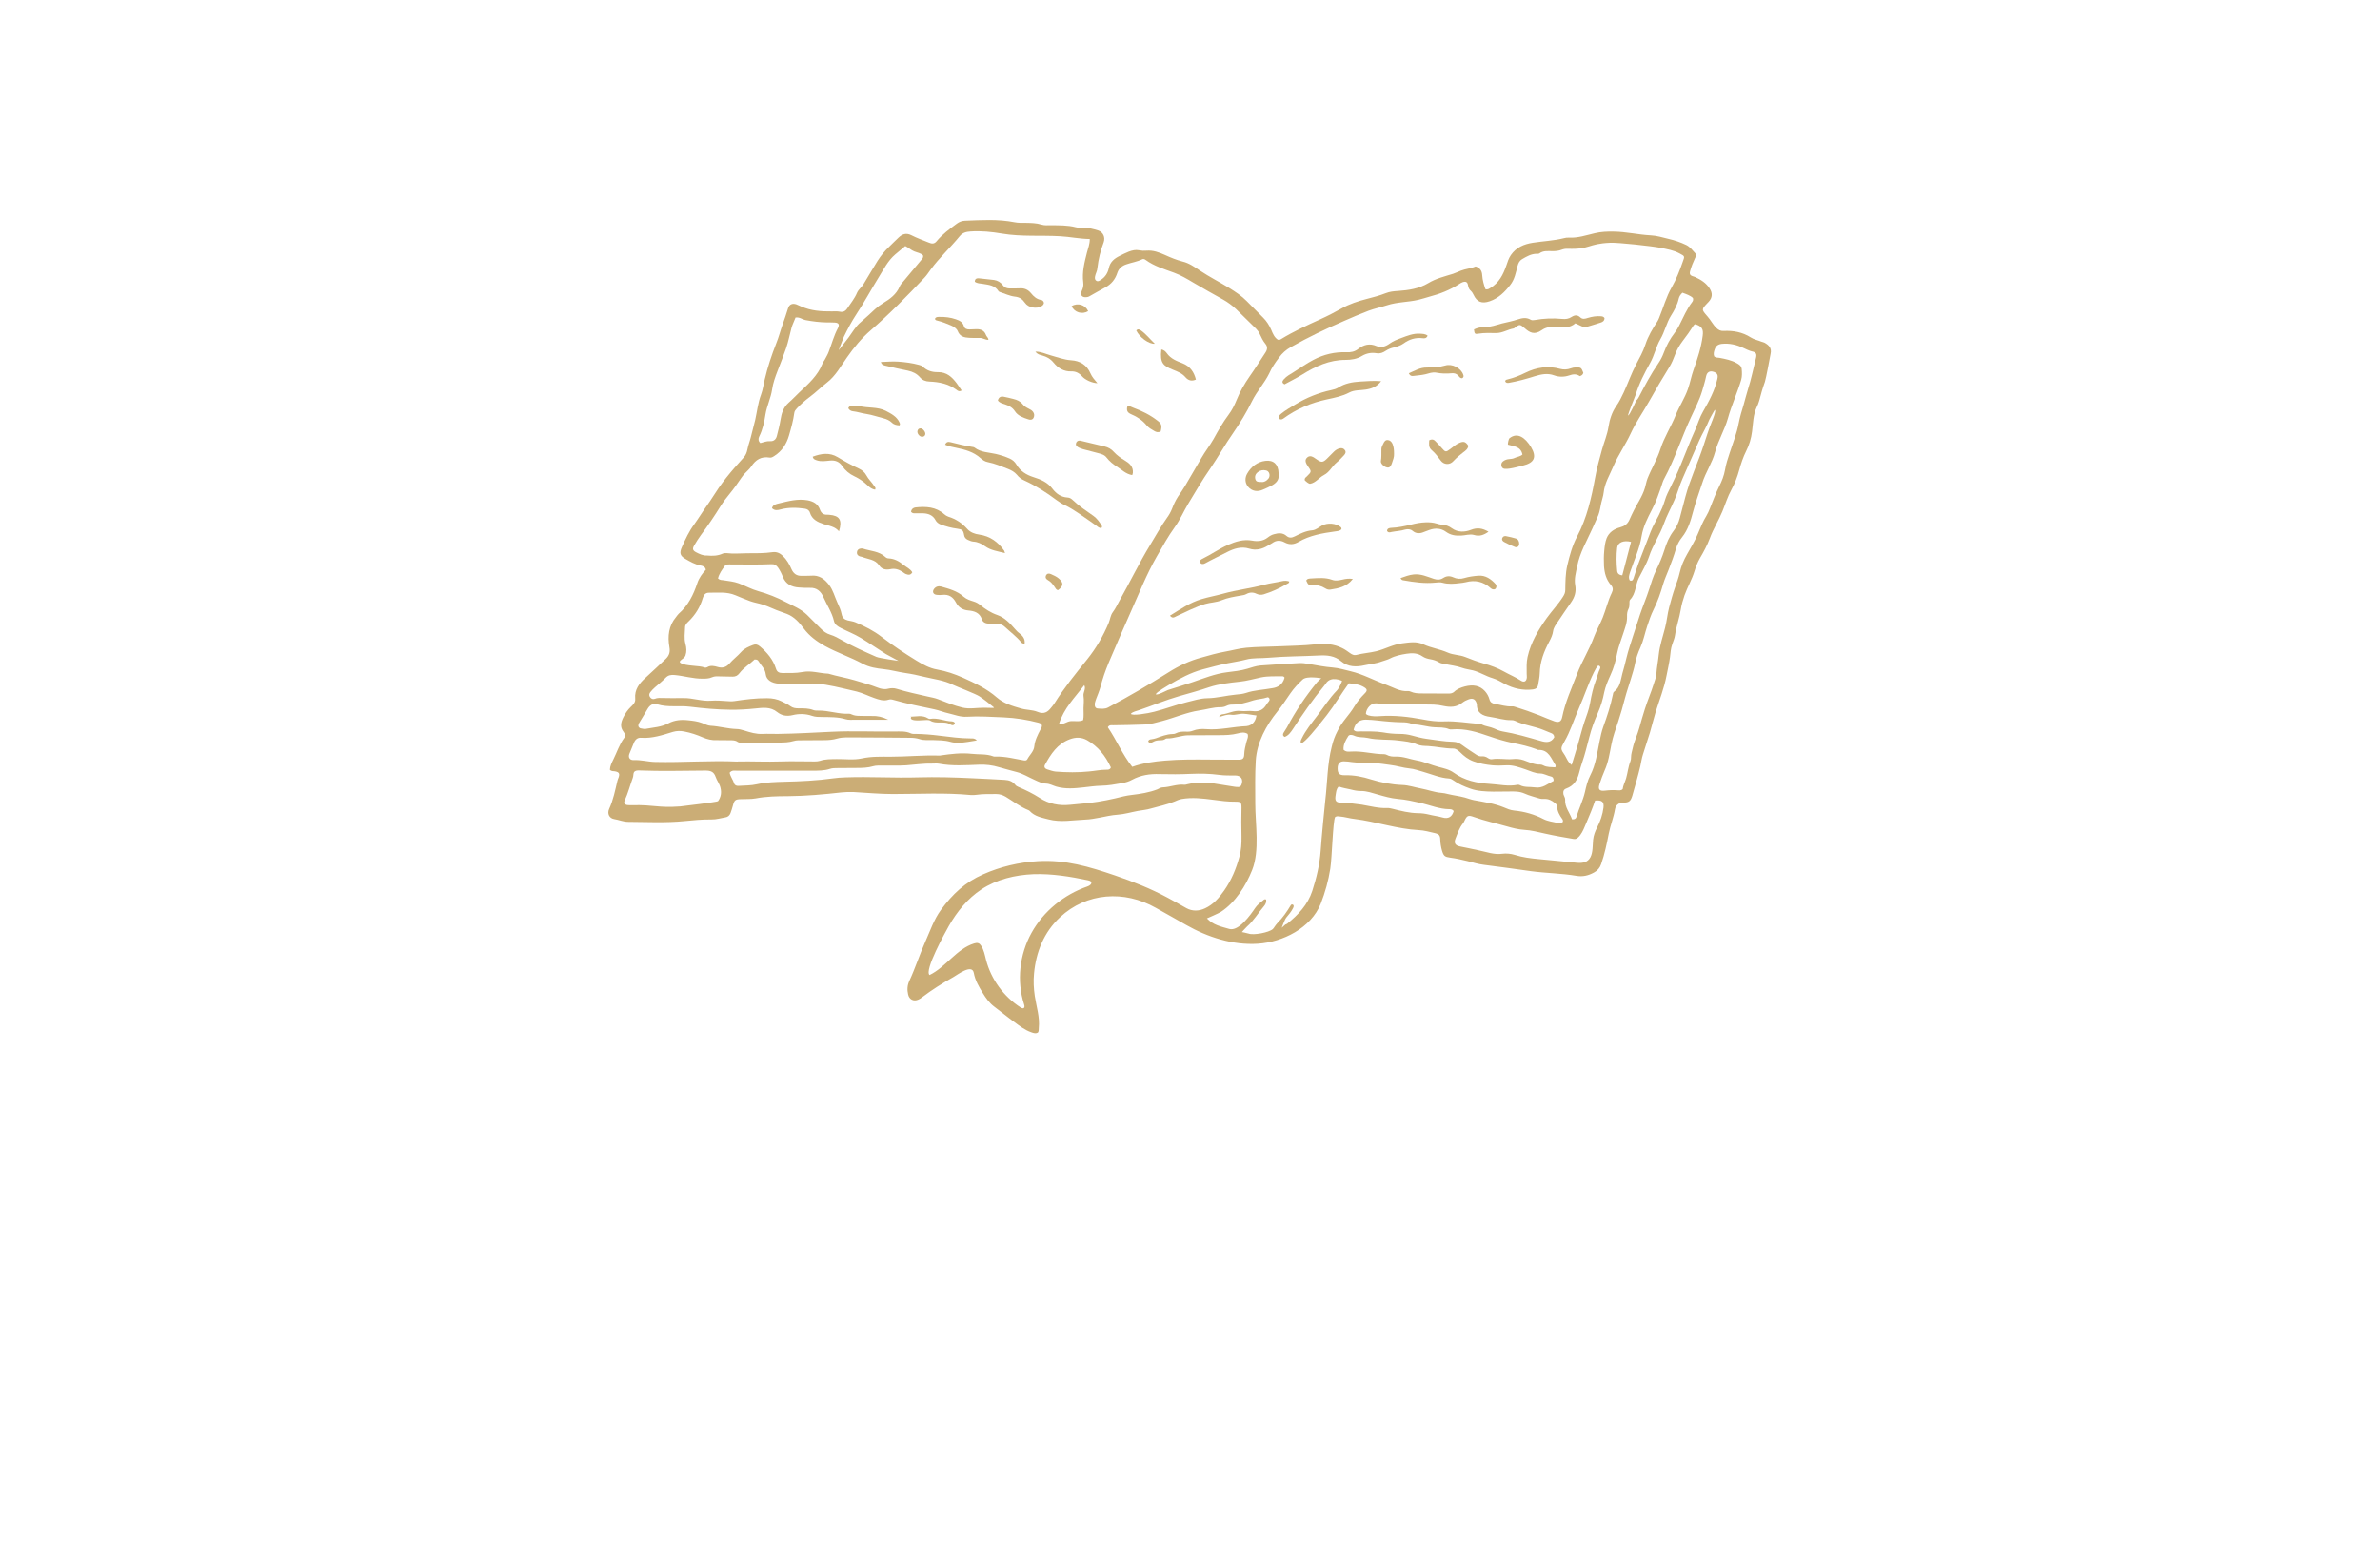 <svg xmlns="http://www.w3.org/2000/svg" xmlns:xlink="http://www.w3.org/1999/xlink" version="1.1" x="0px" y="0px" viewBox="0 0 100 125" style="enable-background:new 0 0 100 100;" xml:space="preserve" fill="rgb(203, 173, 118)" width="190"><g><path d="M95.87,27.36c-0.07-0.04-0.16-0.05-0.24-0.08c-0.28-0.12-0.6-0.17-0.86-0.34c-0.67-0.43-1.41-0.56-2.18-0.52   c-0.23,0.01-0.39-0.07-0.56-0.23c-0.29-0.28-0.46-0.64-0.72-0.93c-0.49-0.56-0.49-0.55,0.03-1.1c0.02-0.02,0.04-0.04,0.06-0.06   c0.31-0.34,0.33-0.69,0.08-1.08c-0.28-0.43-0.69-0.69-1.15-0.9c-0.15-0.07-0.34-0.07-0.41-0.22c-0.04-0.1-0.01-0.17,0-0.24   c0.1-0.37,0.24-0.72,0.4-1.06c0.07-0.13,0.12-0.27,0.01-0.39c-0.22-0.24-0.41-0.5-0.71-0.65c-0.46-0.22-0.93-0.38-1.42-0.49   c-0.46-0.11-0.94-0.26-1.4-0.28c-1-0.05-1.98-0.29-2.98-0.3c-0.5-0.01-1.02,0.01-1.51,0.13c-0.68,0.16-1.35,0.39-2.06,0.35   c-0.14-0.01-0.28,0.01-0.42,0.05c-0.81,0.2-1.65,0.23-2.47,0.36c-0.7,0.11-1.32,0.37-1.74,0.98c-0.18,0.26-0.27,0.55-0.37,0.85   c-0.25,0.72-0.58,1.37-1.27,1.78c-0.11,0.06-0.21,0.16-0.4,0.09c-0.11-0.34-0.23-0.71-0.25-1.1c-0.02-0.38-0.19-0.6-0.53-0.71   c-0.38,0.17-0.8,0.19-1.18,0.34c-0.21,0.08-0.41,0.18-0.62,0.25c-0.67,0.21-1.36,0.37-1.97,0.74c-0.75,0.45-1.58,0.57-2.42,0.63   c-0.34,0.02-0.66,0.05-0.99,0.18c-0.48,0.19-0.99,0.32-1.49,0.45c-0.71,0.18-1.41,0.41-2.04,0.77c-0.55,0.31-1.11,0.6-1.69,0.86   c-1.08,0.49-2.15,0.98-3.16,1.6c-0.06,0.04-0.13,0.05-0.23,0.03c-0.27-0.18-0.4-0.48-0.52-0.78c-0.16-0.37-0.37-0.7-0.65-0.98   c-0.44-0.44-0.88-0.88-1.31-1.32c-0.41-0.42-0.89-0.73-1.38-1.04c-0.78-0.48-1.6-0.89-2.36-1.4c-0.43-0.29-0.87-0.6-1.38-0.72   c-0.5-0.13-0.96-0.32-1.42-0.53c-0.47-0.21-0.93-0.38-1.46-0.34c-0.2,0.02-0.39,0.01-0.59-0.03c-0.29-0.06-0.56,0.01-0.83,0.11   c-0.25,0.1-0.49,0.22-0.73,0.34c-0.42,0.21-0.75,0.47-0.86,0.97c-0.08,0.39-0.29,0.73-0.65,0.95c-0.11,0.07-0.22,0.15-0.35,0.06   c-0.13-0.08-0.12-0.22-0.1-0.34c0.02-0.11,0.06-0.22,0.1-0.32c0.05-0.12,0.08-0.24,0.09-0.37c0.08-0.7,0.25-1.38,0.5-2.04   c0.14-0.39-0.04-0.81-0.44-0.94c-0.39-0.12-0.79-0.23-1.2-0.22c-0.2,0-0.4,0.01-0.59-0.04c-0.65-0.17-1.32-0.15-1.98-0.16   c-0.25,0-0.51,0.03-0.76-0.05c-0.41-0.13-0.83-0.13-1.26-0.14c-0.3,0-0.6,0.01-0.89-0.05c-1.32-0.26-2.64-0.17-3.97-0.12   c-0.23,0.01-0.44,0.09-0.63,0.23c-0.58,0.43-1.16,0.85-1.62,1.41c-0.18,0.22-0.38,0.21-0.61,0.11c-0.47-0.19-0.95-0.36-1.4-0.59   c-0.41-0.21-0.73-0.1-1.03,0.19c-0.26,0.24-0.5,0.49-0.76,0.74c-0.35,0.33-0.65,0.7-0.91,1.11c-0.38,0.61-0.74,1.23-1.11,1.84   c-0.15,0.26-0.41,0.44-0.53,0.71c-0.19,0.46-0.51,0.84-0.78,1.25c-0.15,0.23-0.35,0.32-0.61,0.26c-0.21-0.04-0.42-0.02-0.63-0.02   c-0.83,0.01-1.66-0.05-2.43-0.39c-0.13-0.06-0.26-0.12-0.39-0.17c-0.32-0.11-0.57-0.01-0.67,0.32c-0.13,0.43-0.28,0.86-0.43,1.28   c-0.18,0.5-0.31,1.02-0.51,1.51c-0.37,0.94-0.69,1.9-0.92,2.88c-0.1,0.41-0.15,0.83-0.3,1.23c-0.24,0.64-0.31,1.33-0.46,2   c-0.11,0.46-0.24,0.92-0.35,1.38c-0.08,0.33-0.21,0.64-0.27,0.97c-0.05,0.25-0.13,0.46-0.29,0.64c-0.24,0.27-0.49,0.55-0.73,0.82   c-0.45,0.52-0.89,1.06-1.28,1.63c-0.31,0.45-0.59,0.92-0.91,1.37c-0.36,0.5-0.68,1.03-1.04,1.53c-0.41,0.55-0.7,1.18-0.98,1.81   c-0.21,0.47-0.16,0.7,0.28,0.95c0.38,0.22,0.76,0.44,1.19,0.52c0.18,0.04,0.37,0.07,0.44,0.34c-0.28,0.3-0.54,0.65-0.68,1.07   c-0.31,0.93-0.73,1.79-1.49,2.45c-0.08,0.07-0.14,0.18-0.21,0.26c-0.59,0.7-0.68,1.53-0.53,2.39c0.07,0.39,0,0.67-0.29,0.95   c-0.54,0.5-1.06,1.01-1.61,1.5c-0.49,0.44-0.9,0.94-0.83,1.68c0.03,0.29-0.16,0.47-0.35,0.65c-0.25,0.24-0.44,0.52-0.59,0.82   c-0.2,0.4-0.3,0.79,0.02,1.19c0.11,0.14,0.16,0.32,0.04,0.47c-0.39,0.53-0.58,1.15-0.87,1.73c-0.13,0.26-0.26,0.53-0.27,0.81   c0.13,0.15,0.28,0.1,0.41,0.13c0.31,0.06,0.39,0.17,0.29,0.47c-0.03,0.09-0.08,0.18-0.1,0.28c-0.18,0.76-0.33,1.53-0.66,2.25   c-0.17,0.37,0.01,0.75,0.4,0.81c0.38,0.06,0.73,0.22,1.12,0.22c1.5,0.01,2.99,0.09,4.49-0.06c0.72-0.07,1.43-0.14,2.15-0.13   c0.39,0.01,0.75-0.11,1.13-0.17c0.19-0.03,0.33-0.15,0.4-0.34c0.07-0.2,0.14-0.4,0.19-0.6c0.11-0.43,0.19-0.5,0.63-0.51   c0.39-0.02,0.8,0.01,1.18-0.06c0.85-0.16,1.71-0.18,2.57-0.18c1.44-0.01,2.87-0.14,4.3-0.3c0.31-0.03,0.62-0.04,0.93-0.03   c1.06,0.06,2.11,0.16,3.17,0.16c2.07,0,4.15-0.12,6.22,0.08c0.15,0.01,0.31,0,0.46-0.02c0.52-0.08,1.04-0.05,1.56-0.06   c0.28,0,0.52,0.08,0.76,0.22c0.6,0.36,1.16,0.81,1.82,1.07c0.04,0.02,0.08,0.04,0.1,0.07c0.4,0.43,0.95,0.52,1.48,0.66   c0.98,0.26,1.97,0.06,2.95,0.02c0.39-0.01,0.78-0.09,1.17-0.16c0.47-0.09,0.94-0.2,1.41-0.23c0.55-0.04,1.08-0.2,1.62-0.3   c0.34-0.06,0.7-0.09,1.03-0.19c0.63-0.18,1.28-0.31,1.89-0.56c0.18-0.08,0.36-0.16,0.56-0.2c0.85-0.15,1.69-0.05,2.53,0.06   c0.59,0.08,1.17,0.16,1.77,0.15c0.44,0,0.49,0.05,0.49,0.49c-0.02,0.76-0.02,1.52,0,2.29c0.01,0.55-0.02,1.1-0.17,1.63   c-0.26,0.95-0.63,1.85-1.21,2.68c-0.42,0.6-0.86,1.11-1.52,1.42c-0.5,0.24-1.03,0.25-1.5-0.01c-0.5-0.28-1-0.57-1.51-0.84   c-1.34-0.72-2.75-1.28-4.19-1.77c-2.06-0.7-3.95-1.27-6.16-1.14c-1.5,0.09-2.99,0.44-4.36,1.05c-1.44,0.63-2.45,1.58-3.38,2.85   c-0.56,0.77-0.86,1.68-1.24,2.53c-0.46,1.03-0.8,2.11-1.28,3.14c-0.16,0.35-0.18,0.71-0.09,1.08c0.09,0.4,0.44,0.57,0.82,0.4   c0.1-0.04,0.2-0.11,0.29-0.18c0.79-0.6,1.63-1.13,2.49-1.61c0.32-0.18,1.5-1.09,1.64-0.34c0.11,0.6,0.41,1.11,0.72,1.61   c0.25,0.41,0.53,0.8,0.92,1.09c0.53,0.4,1.04,0.82,1.58,1.21c0.43,0.32,0.85,0.65,1.37,0.83c0.19,0.07,0.37,0.13,0.54,0.01   c0.07-0.13,0.05-0.24,0.06-0.35c0.09-0.87-0.19-1.7-0.32-2.55c-0.09-0.61-0.12-1.21-0.06-1.81c0.16-1.71,0.79-3.29,2.07-4.48   c2.13-1.99,5.15-2.17,7.64-0.76c0.81,0.46,1.63,0.91,2.43,1.37c1.72,0.98,3.73,1.63,5.73,1.5c1.99-0.13,4.24-1.25,5.02-3.2   c0.35-0.9,0.61-1.83,0.76-2.79c0.14-0.92,0.2-3.7,0.38-4.12c0.15-0.1,0.26-0.06,0.37-0.05c0.41,0.03,0.8,0.16,1.2,0.2   c1.7,0.21,3.42,0.81,5.11,0.89c0.43,0.02,0.86,0.14,1.29,0.24c0.34,0.08,0.42,0.19,0.43,0.53c0.01,0.3,0.06,0.59,0.14,0.87   c0.13,0.43,0.22,0.5,0.66,0.56c0.47,0.06,0.94,0.17,1.4,0.28c0.42,0.11,0.85,0.24,1.27,0.29c1.26,0.15,2.52,0.34,3.78,0.51   c1.19,0.16,2.43,0.17,3.61,0.37c0.52,0.09,0.97-0.02,1.42-0.27c0.28-0.15,0.46-0.37,0.56-0.66c0.28-0.79,0.45-1.62,0.61-2.44   c0.13-0.66,0.39-1.29,0.5-1.95c0.06-0.35,0.34-0.53,0.66-0.53c0.45,0.01,0.59-0.11,0.72-0.54c0.22-0.78,0.45-1.56,0.64-2.36   c0.07-0.31,0.11-0.64,0.21-0.94c0.19-0.59,0.38-1.17,0.56-1.76c0.16-0.54,0.29-1.09,0.45-1.62c0.3-0.96,0.68-1.9,0.87-2.9   c0.1-0.5,0.21-0.99,0.28-1.49c0.04-0.35,0.06-0.69,0.18-1.03c0.08-0.24,0.19-0.48,0.22-0.72c0.1-0.7,0.35-1.36,0.46-2.05   c0.06-0.38,0.17-0.76,0.3-1.14c0.23-0.65,0.59-1.25,0.79-1.91c0.11-0.36,0.25-0.72,0.44-1.05c0.3-0.51,0.58-1.03,0.79-1.59   c0.27-0.74,0.7-1.41,1-2.14c0.24-0.58,0.42-1.19,0.73-1.75c0.27-0.49,0.47-1.02,0.62-1.57c0.14-0.51,0.31-1.02,0.55-1.5   c0.25-0.49,0.4-1.01,0.47-1.56c0.09-0.65,0.08-1.32,0.37-1.94c0.08-0.16,0.15-0.33,0.2-0.51c0.13-0.51,0.28-1.03,0.46-1.53   c0.08-0.23,0.41-1.98,0.45-2.22C96.46,27.77,96.2,27.55,95.87,27.36z M41.81,70.77c-1.87,0.65-3.5,1.97-4.46,3.7   c-0.96,1.73-1.2,3.85-0.59,5.73c0.03,0.09,0.05,0.21-0.02,0.27c-0.07,0.06-0.18,0.01-0.26-0.04c-1.35-0.86-2.36-2.25-2.76-3.79   c-0.1-0.39-0.17-0.8-0.39-1.13c-0.06-0.09-0.13-0.18-0.23-0.21c-0.11-0.04-0.23-0.01-0.34,0.02c-1.39,0.43-2.24,1.88-3.55,2.52   c-0.45-0.35,1.28-3.46,1.54-3.92c0.65-1.14,1.5-2.19,2.59-2.91c1.22-0.81,2.71-1.16,4.17-1.22c1.47-0.05,2.93,0.19,4.36,0.49   c0.09,0.02,0.19,0.05,0.23,0.12C42.2,70.56,41.99,70.71,41.81,70.77z M91.2,30.05c0.07-0.35,0.3-0.47,0.62-0.36   c0.28,0.1,0.35,0.26,0.28,0.56c-0.21,0.94-0.66,1.77-1.14,2.6c-0.27,0.46-0.42,0.98-0.63,1.47c-0.41,0.91-0.76,1.84-1.14,2.76   c-0.32,0.78-0.69,1.54-1.06,2.29c-0.18,0.36-0.26,0.77-0.42,1.14c-0.17,0.4-0.36,0.8-0.57,1.17c-0.29,0.5-0.47,1.05-0.68,1.59   c-0.17,0.46-0.35,0.92-0.53,1.37c-0.19,0.48-0.34,0.97-0.5,1.46c-0.05,0.16-0.09,0.31-0.32,0.24c-0.13-0.23-0.04-0.46,0.03-0.68   c0.32-0.94,0.75-1.86,0.91-2.84c0.13-0.79,0.48-1.46,0.83-2.14c0.16-0.31,0.31-0.63,0.43-0.96c0.16-0.41,0.29-0.82,0.43-1.24   c0.03-0.08,0.06-0.16,0.1-0.23c0.86-1.59,1.4-3.32,2.16-4.95c0.31-0.68,0.66-1.34,0.88-2.06C90.99,30.84,91.12,30.45,91.2,30.05z    M65.92,57.61c0.31,0.02,0.62,0.05,0.93,0.05c0.31,0,0.62,0.01,0.91,0.15c0.02,0.01,0.05,0.02,0.08,0.02   c0.57,0.01,1.11,0.2,1.67,0.23c0.39,0.02,0.79-0.01,1.17,0.15c0.07,0.03,0.17,0.03,0.25,0.02c1.04-0.09,2,0.22,2.96,0.55   c0.61,0.21,1.22,0.4,1.86,0.53c0.66,0.13,1.32,0.28,1.95,0.52c0.04,0.02,0.08,0.05,0.12,0.04c0.83-0.02,1.01,0.69,1.36,1.21   c0.01,0.02,0.01,0.05,0.01,0.08c0,0.01-0.01,0.03-0.03,0.1c-0.32-0.03-0.65,0.01-0.95-0.15c-0.07-0.04-0.16-0.07-0.24-0.07   c-0.48,0.02-0.9-0.2-1.33-0.35c-0.29-0.1-0.59-0.12-0.88-0.09c-0.55,0.05-1.1-0.08-1.65,0.01c-0.11,0.02-0.22-0.02-0.32-0.09   c-0.16-0.11-0.33-0.16-0.52-0.14c-0.15,0.01-0.28-0.04-0.4-0.12c-0.37-0.25-0.76-0.49-1.12-0.76c-0.23-0.17-0.46-0.28-0.74-0.28   c-0.72-0.01-1.43-0.15-2.14-0.24c-0.37-0.05-0.75-0.15-1.11-0.25c-0.35-0.1-0.69-0.14-1.04-0.14c-0.44,0-0.87-0.04-1.31-0.12   c-0.59-0.1-1.18-0.07-1.77-0.08c-0.2,0-0.43,0.07-0.58-0.13c0.14-0.56,0.45-0.8,0.96-0.81C64.66,57.46,65.29,57.57,65.92,57.61z    M64.04,56.97c0.04-0.44,0.43-0.86,0.84-0.82c1.52,0.14,3.05,0.05,4.57,0.1c0.27,0.01,0.53,0.05,0.8,0.11   c0.53,0.11,1.03,0.11,1.49-0.26c0.14-0.11,0.31-0.2,0.48-0.26c0.36-0.14,0.57-0.02,0.67,0.34c0,0.01,0.01,0.03,0.01,0.04   c-0.01,0.72,0.48,0.93,1.06,1.01c0.57,0.08,1.12,0.28,1.71,0.26c0.2-0.01,0.38,0.11,0.56,0.18c0.64,0.25,1.34,0.34,1.97,0.6   c0.22,0.09,0.44,0.18,0.66,0.27c0.12,0.05,0.21,0.14,0.22,0.32c-0.27,0.47-0.69,0.41-1.09,0.29c-1.01-0.29-2.02-0.59-3.06-0.76   c-0.23-0.04-0.46-0.15-0.67-0.24c-0.31-0.14-0.66-0.15-0.96-0.31c-0.06-0.03-0.13-0.05-0.2-0.05c-0.94-0.07-1.87-0.24-2.82-0.2   c-0.58,0.03-1.15-0.05-1.72-0.16c-1.12-0.21-2.25-0.34-3.39-0.26c-0.31,0.02-0.62,0.03-0.93-0.06   C64.16,57.08,64.08,57.05,64.04,56.97z M63.1,58.73c0.35,0.17,0.72,0.1,1.07,0.18c0.82,0.19,1.66,0.1,2.48,0.21   c0.49,0.06,1,0.1,1.48,0.31c0.27,0.12,0.58,0.12,0.87,0.13c0.67,0.04,1.33,0.2,2.01,0.2c0.22,0,0.39,0.14,0.55,0.29   c0.31,0.31,0.65,0.58,1.07,0.73c0.49,0.18,1,0.27,1.52,0.32c0.36,0.03,0.73,0.02,1.1,0c0.55-0.03,1.04,0.16,1.55,0.33   c0.38,0.13,0.75,0.32,1.17,0.32c0.3,0.01,0.56,0.18,0.85,0.24c0.12,0.02,0.22,0.12,0.21,0.35c-0.47,0.23-0.88,0.62-1.5,0.52   c-0.4-0.06-0.82,0.02-1.2-0.18c-0.05-0.02-0.11-0.04-0.16-0.03c-0.76,0.16-1.51-0.03-2.25-0.07c-1-0.06-2.01-0.27-2.86-0.89   c-0.37-0.27-0.83-0.36-1.25-0.47c-0.57-0.15-1.11-0.41-1.69-0.51c-0.56-0.1-1.1-0.33-1.68-0.31c-0.25,0.01-0.51-0.01-0.74-0.14   c-0.06-0.03-0.13-0.05-0.2-0.05c-0.89,0-1.76-0.27-2.65-0.21c-0.19,0.01-0.4,0.04-0.59-0.14c-0.04-0.41,0.17-0.77,0.38-1.1   C62.72,58.63,62.96,58.66,63.1,58.73z M62.29,60.78c0.21,0,0.42,0.03,0.63,0.06c0.59,0.07,1.18,0.09,1.77,0.09   c0.44,0,0.87,0.09,1.3,0.14c0.52,0.06,1.01,0.23,1.53,0.28c0.37,0.03,0.73,0.17,1.1,0.27c0.68,0.19,1.34,0.49,2.06,0.53   c0.15,0.01,0.26,0.09,0.38,0.17c0.39,0.28,0.84,0.47,1.29,0.63c0.6,0.22,1.24,0.24,1.87,0.25c0.41,0,0.82,0,1.23-0.01   c0.44-0.01,0.86-0.02,1.28,0.17c0.35,0.16,0.74,0.25,1.11,0.37c0.15,0.05,0.31,0.06,0.46,0.05c0.32-0.01,0.57,0.12,0.81,0.31   c0.09,0.07,0.19,0.15,0.19,0.27c0.02,0.4,0.2,0.73,0.43,1.04c0.04,0.06,0.06,0.13,0.03,0.22c-0.11,0.11-0.25,0.12-0.37,0.09   c-0.39-0.1-0.8-0.13-1.17-0.32c-0.73-0.38-1.52-0.6-2.34-0.68c-0.31-0.03-0.58-0.15-0.84-0.26c-0.76-0.31-1.57-0.42-2.37-0.57   c-0.25-0.05-0.49-0.14-0.73-0.21c-0.45-0.12-0.91-0.17-1.36-0.28c-0.16-0.04-0.33-0.08-0.5-0.09c-0.56-0.04-1.09-0.25-1.64-0.35   c-0.49-0.09-0.97-0.26-1.49-0.28c-0.84-0.03-1.67-0.19-2.48-0.44c-0.69-0.22-1.39-0.36-2.12-0.34c-0.49,0.01-0.59-0.2-0.56-0.67   C61.83,60.91,61.99,60.78,62.29,60.78z M79.88,59.22c0.49-0.84,0.77-1.78,1.16-2.66c0.42-0.95,0.74-1.94,1.2-2.88   c0.1-0.2,0.2-0.4,0.35-0.55c0.18,0.04,0.19,0.16,0.14,0.26c-0.14,0.28-0.2,0.58-0.31,0.87c-0.23,0.6-0.37,1.23-0.48,1.87   c-0.09,0.52-0.29,1.02-0.46,1.52c-0.2,0.6-0.34,1.21-0.52,1.81c-0.15,0.52-0.32,1.03-0.49,1.61c-0.31-0.23-0.39-0.52-0.53-0.75   C79.57,59.78,79.57,59.76,79.88,59.22z M80.04,62.95c0.58-0.21,0.87-0.64,1.02-1.24c0.14-0.6,0.38-1.17,0.53-1.77   c0.09-0.37,0.2-0.73,0.29-1.1c0.16-0.65,0.4-1.29,0.67-1.9c0.24-0.54,0.41-1.1,0.52-1.68c0.1-0.47,0.29-0.91,0.49-1.35   c0.26-0.56,0.43-1.15,0.54-1.76c0.1-0.52,0.31-1.02,0.47-1.53c0.15-0.47,0.34-0.92,0.32-1.42c-0.01-0.2,0.02-0.4,0.11-0.58   c0.07-0.13,0.08-0.27,0.08-0.41c0-0.11-0.01-0.26,0.05-0.33c0.47-0.48,0.42-1.17,0.69-1.72c0.28-0.57,0.62-1.12,0.82-1.71   c0.3-0.93,0.87-1.73,1.19-2.64c0.23-0.65,0.57-1.25,0.84-1.88c0.25-0.56,0.4-1.16,0.65-1.72c0.46-1.02,0.89-2.06,1.35-3.08   c0.25-0.55,0.57-1.06,0.79-1.63c0.01-0.03,0.41-0.76,0.44-0.78c0.13,0.05-0.21,0.88-0.25,0.97c-0.25,0.61-0.44,1.24-0.65,1.87   c-0.45,1.39-1.09,2.72-1.46,4.13c-0.15,0.55-0.29,1.11-0.44,1.67c-0.1,0.38-0.26,0.72-0.49,1.02c-0.35,0.46-0.57,0.98-0.73,1.51   c-0.18,0.57-0.41,1.11-0.67,1.64c-0.23,0.48-0.39,0.99-0.55,1.5c-0.22,0.69-0.5,1.34-0.73,2.02c-0.19,0.57-0.38,1.15-0.56,1.72   c-0.18,0.59-0.39,1.17-0.53,1.77c-0.09,0.41-0.21,0.82-0.32,1.22c-0.14,0.52-0.17,1.1-0.66,1.46c-0.07,0.05-0.09,0.14-0.1,0.23   c-0.18,0.88-0.46,1.73-0.77,2.58c-0.13,0.36-0.21,0.75-0.29,1.13c-0.19,0.93-0.3,1.88-0.75,2.75c-0.21,0.4-0.32,0.87-0.42,1.32   c-0.16,0.69-0.48,1.31-0.68,1.99c-0.04,0.13-0.14,0.21-0.35,0.19c-0.18-0.53-0.59-0.96-0.55-1.57c0.01-0.14-0.1-0.29-0.14-0.44   C79.78,63.18,79.82,63.03,80.04,62.95z M84.1,43.73c0.05-0.42,0.5-0.62,1.11-0.47c-0.24,0.9-0.47,1.78-0.7,2.67   c-0.28-0.02-0.4-0.17-0.41-0.38C84.04,44.93,84.03,44.33,84.1,43.73z M90.33,25.88c0.53,0.16,0.67,0.39,0.6,0.92   c-0.12,0.94-0.41,1.83-0.73,2.72c-0.18,0.5-0.27,1.03-0.45,1.54c-0.25,0.72-0.68,1.36-0.97,2.07c-0.37,0.93-0.93,1.78-1.23,2.73   c-0.26,0.82-0.72,1.56-1.03,2.35c-0.09,0.24-0.13,0.49-0.2,0.73c-0.11,0.38-0.29,0.73-0.48,1.07c-0.29,0.49-0.54,0.99-0.77,1.51   c-0.15,0.33-0.4,0.49-0.73,0.58c-0.49,0.13-0.89,0.4-1.08,0.87c-0.12,0.31-0.16,0.66-0.19,0.99c-0.04,0.41-0.04,0.82-0.02,1.23   c0.04,0.56,0.17,1.08,0.56,1.52c0.17,0.19,0.18,0.38,0.06,0.62c-0.31,0.63-0.46,1.32-0.72,1.97c-0.2,0.51-0.49,0.99-0.68,1.5   c-0.38,1.05-0.99,2-1.38,3.03c-0.43,1.13-0.94,2.23-1.18,3.43c-0.07,0.35-0.27,0.45-0.63,0.32c-0.4-0.14-0.78-0.31-1.18-0.47   c-0.63-0.25-1.27-0.47-1.91-0.67c-0.09-0.03-0.19-0.06-0.29-0.05c-0.47,0.03-0.92-0.13-1.37-0.2c-0.22-0.04-0.36-0.13-0.42-0.35   c-0.07-0.25-0.19-0.47-0.36-0.66c-0.42-0.47-0.98-0.54-1.6-0.38c-0.3,0.08-0.62,0.19-0.86,0.43c-0.12,0.11-0.27,0.14-0.43,0.14   c-0.73-0.01-1.47-0.01-2.2-0.01c-0.28,0-0.56-0.02-0.83-0.14c-0.06-0.03-0.14-0.05-0.2-0.05c-0.67,0.06-1.22-0.31-1.81-0.52   c-0.94-0.34-1.82-0.83-2.79-1.06c-0.48-0.11-0.94-0.26-1.44-0.3c-0.63-0.05-1.25-0.17-1.88-0.28c-0.28-0.05-0.56-0.09-0.84-0.07   c-1.01,0.06-2.03,0.11-3.04,0.19c-0.36,0.03-0.72,0.16-1.06,0.26c-0.53,0.16-1.08,0.21-1.62,0.28c-0.96,0.12-1.84,0.48-2.75,0.79   c-0.65,0.22-1.31,0.42-1.97,0.63c-0.08,0.03-0.89,0.46-0.96,0.33c0.06-0.17,0.93-0.67,1.06-0.75c0.85-0.5,1.72-0.97,2.68-1.23   c0.66-0.17,1.33-0.36,2-0.49c0.48-0.1,0.97-0.16,1.45-0.29c0.59-0.16,1.21-0.09,1.81-0.15c1.35-0.12,2.71-0.11,4.06-0.18   c0.61-0.03,1.22,0.02,1.72,0.45c0.57,0.48,1.23,0.48,1.89,0.33c0.45-0.1,0.92-0.13,1.36-0.3c0.22-0.08,0.46-0.13,0.67-0.24   c0.42-0.22,0.88-0.31,1.33-0.38c0.44-0.07,0.87-0.06,1.26,0.21c0.19,0.13,0.4,0.19,0.63,0.23c0.24,0.04,0.47,0.11,0.68,0.24   C70,52.96,70.15,52.97,70.3,53c0.48,0.11,0.97,0.15,1.43,0.32c0.28,0.1,0.58,0.13,0.86,0.2c0.55,0.14,1.02,0.46,1.57,0.62   c0.34,0.1,0.64,0.28,0.95,0.45c0.71,0.38,1.47,0.55,2.27,0.45c0.23-0.03,0.37-0.14,0.41-0.36c0.05-0.3,0.12-0.61,0.13-0.92   c0.02-0.93,0.34-1.76,0.77-2.56c0.14-0.26,0.26-0.53,0.3-0.83c0.04-0.27,0.21-0.49,0.36-0.71c0.35-0.53,0.71-1.05,1.07-1.57   c0.29-0.42,0.43-0.85,0.33-1.39c-0.09-0.49,0.06-1,0.16-1.5c0.21-1.08,0.77-2.02,1.21-3c0.16-0.36,0.33-0.72,0.48-1.08   c0.12-0.31,0.16-0.65,0.23-0.97c0.06-0.27,0.16-0.54,0.19-0.81c0.08-0.78,0.49-1.43,0.78-2.12c0.39-0.91,0.97-1.72,1.38-2.61   c0.41-0.89,0.97-1.68,1.45-2.53c0.53-0.95,1.08-1.88,1.65-2.8c0.18-0.3,0.32-0.63,0.44-0.96c0.14-0.39,0.35-0.75,0.59-1.07   c0.32-0.41,0.62-0.84,0.9-1.28C90.25,25.92,90.3,25.9,90.33,25.88z M53.3,57.06c0.32,0.05,0.64-0.1,0.97-0.08   c0.33,0.02,0.66,0.09,1.04,0.14c-0.06,0.33-0.18,0.58-0.45,0.74c-0.11,0.06-0.23,0.1-0.36,0.11c-1.07,0.04-2.12,0.33-3.2,0.24   c-0.37-0.03-0.73-0.01-1.08,0.13c-0.17,0.07-0.36,0.08-0.54,0.07c-0.28-0.01-0.56,0-0.83,0.14c-0.07,0.04-0.16,0.05-0.25,0.05   c-0.47,0.01-0.9,0.19-1.33,0.34c-0.12,0.04-0.24,0.06-0.37,0.08c-0.1,0.01-0.2,0.03-0.24,0.17c0.11,0.17,0.26,0.12,0.39,0.04   c0.18-0.11,0.37-0.13,0.57-0.13c0.13,0,0.25-0.01,0.37-0.08c0.05-0.03,0.1-0.07,0.15-0.07c0.58,0.02,1.13-0.24,1.71-0.25   c0.82-0.01,1.64-0.01,2.46-0.01c0.51,0,1.01-0.01,1.51-0.14c0.25-0.07,0.53-0.12,0.78,0.04c0.09,0.25-0.06,0.47-0.11,0.7   c-0.07,0.3-0.15,0.6-0.16,0.91c-0.01,0.35-0.11,0.45-0.47,0.45c-0.76,0-1.52,0-2.29-0.01c-1.19-0.01-2.37-0.02-3.55,0.08   c-0.88,0.07-1.76,0.19-2.63,0.5c-0.79-0.99-1.26-2.15-1.95-3.16c0.12-0.21,0.29-0.16,0.44-0.16c0.83-0.02,1.67-0.02,2.5-0.06   c0.48-0.02,0.94-0.16,1.4-0.28c0.99-0.26,1.94-0.69,2.95-0.84c0.57-0.08,1.13-0.27,1.71-0.26c0.16,0,0.31-0.03,0.45-0.1   c0.14-0.07,0.29-0.11,0.45-0.11c0.6,0.01,1.16-0.16,1.73-0.34c0.36-0.11,0.75-0.11,1.11-0.24c0.05-0.02,0.11,0.02,0.15,0.08   c0.06,0.1,0.01,0.18-0.05,0.26c-0.06,0.08-0.13,0.15-0.18,0.24c-0.25,0.42-0.6,0.59-1.09,0.52c-0.32-0.04-0.65,0.03-0.97-0.01   c-0.53-0.07-0.98,0.22-1.48,0.27c-0.08,0.01-0.18,0.07-0.24,0.21C52.65,57.15,52.96,57.01,53.3,57.06z M41.5,55.57   c0.05,0.32,0.01,0.65,0,0.97c-0.01,0.31,0.04,0.62-0.03,0.95c-0.34,0.15-0.67,0.05-0.99,0.08c-0.31,0.02-0.56,0.29-0.94,0.23   c0.38-1.24,1.27-2.12,2.02-3.1C41.72,55.01,41.45,55.27,41.5,55.57z M40.4,59.02c0.48-0.18,0.93-0.18,1.38,0.07   c0.88,0.5,1.47,1.25,1.89,2.15c0.01,0.02,0,0.05-0.01,0.09c-0.1,0.13-0.22,0.12-0.33,0.12c-0.47,0-0.92,0.1-1.39,0.14   c-0.88,0.09-1.77,0.08-2.66,0.01c-0.23-0.02-0.46-0.11-0.69-0.18c-0.18-0.06-0.26-0.2-0.17-0.36C38.89,60.2,39.41,59.39,40.4,59.02   z M54.47,55.32c-0.25,0.08-0.52,0.11-0.79,0.13c-0.77,0.07-1.52,0.28-2.3,0.29c-0.57,0.01-1.11,0.19-1.65,0.32   c-0.87,0.21-1.71,0.54-2.58,0.76c-0.52,0.14-1.82,0.35-1.87,0.16c0.18-0.18,0.45-0.21,0.66-0.29c1.06-0.36,2.1-0.8,3.18-1.11   c0.81-0.23,1.62-0.45,2.41-0.72c0.79-0.26,1.62-0.35,2.44-0.44c0.58-0.06,1.13-0.22,1.69-0.34c0.58-0.12,1.15-0.08,1.72-0.09   c0.07,0,0.13,0.04,0.17,0.11c-0.14,0.52-0.49,0.77-0.98,0.84C55.87,55.07,55.15,55.09,54.47,55.32z M47.68,55.18l0.03,0l-0.01,0.03   L47.68,55.18z M90.15,23.79c0.04,0.15,0,0.24-0.06,0.32c-0.44,0.57-0.71,1.24-1.04,1.88c-0.1,0.2-0.21,0.39-0.35,0.57   c-0.37,0.48-0.66,1.01-0.87,1.58c-0.11,0.3-0.26,0.6-0.44,0.86c-0.6,0.87-1.09,1.8-1.58,2.74c-0.04,0.09-0.11,0.16-0.18,0.23   c-0.04,0.05-0.54,1.23-0.66,1.2c0.01-0.19,0.55-1.48,0.61-1.66c0.27-0.89,0.7-1.72,1.15-2.53c0.34-0.6,0.47-1.3,0.82-1.9   c0.35-0.6,0.48-1.29,0.85-1.88c0.27-0.43,0.51-0.87,0.62-1.37c0.04-0.16,0.13-0.31,0.29-0.46C89.64,23.49,89.94,23.59,90.15,23.79z    M57.11,28.54c0.25-0.34,0.56-0.62,0.94-0.83c1.37-0.78,2.8-1.46,4.25-2.09c0.64-0.28,1.29-0.56,1.95-0.81   c0.48-0.18,0.99-0.28,1.48-0.44c0.82-0.27,1.69-0.24,2.52-0.44c0.29-0.07,0.57-0.16,0.85-0.24c0.85-0.22,1.66-0.54,2.4-1.02   c0.08-0.05,0.17-0.11,0.26-0.14c0.26-0.09,0.4-0.02,0.44,0.27c0.03,0.18,0.1,0.32,0.23,0.43c0.1,0.09,0.15,0.2,0.21,0.31   c0.27,0.58,0.67,0.72,1.29,0.51c0.7-0.24,1.19-0.73,1.63-1.29c0.36-0.45,0.45-0.99,0.59-1.52c0.06-0.24,0.16-0.43,0.36-0.55   c0.36-0.21,0.73-0.43,1.17-0.43c0.07,0,0.16,0.01,0.21-0.03c0.32-0.24,0.7-0.18,1.06-0.18c0.24,0,0.48-0.02,0.71-0.11   c0.16-0.06,0.33-0.09,0.5-0.08c1.82,0.06,1.56-0.4,3.38-0.48c0.65-0.03,3.36,0.27,4.01,0.4c0.53,0.11,1.05,0.19,1.53,0.45   c0.44,0.23,0.42,0.22,0.25,0.69c-0.24,0.69-0.51,1.38-0.87,2.01c-0.45,0.78-0.67,1.63-1.01,2.45c-0.04,0.09-0.07,0.18-0.13,0.27   c-0.39,0.59-0.75,1.19-0.97,1.87c-0.18,0.55-0.46,1.05-0.73,1.56c-0.38,0.73-0.65,1.5-0.99,2.24c-0.18,0.38-0.36,0.76-0.61,1.11   c-0.34,0.49-0.52,1.07-0.61,1.65c-0.1,0.63-0.35,1.21-0.52,1.82c-0.2,0.73-0.41,1.46-0.54,2.2c-0.3,1.64-0.66,3.25-1.45,4.74   c-0.38,0.72-0.59,1.5-0.78,2.3c-0.15,0.66-0.15,1.31-0.16,1.97c0,0.21-0.08,0.37-0.19,0.54c-0.38,0.6-0.87,1.11-1.28,1.68   c-0.68,0.95-1.28,1.96-1.54,3.12c-0.1,0.44-0.07,0.9-0.07,1.35c0,0.1,0.02,0.2,0.01,0.3c-0.03,0.3-0.22,0.4-0.47,0.24   c-0.44-0.29-0.92-0.48-1.38-0.74c-0.48-0.27-1.02-0.47-1.56-0.62c-0.52-0.15-1.02-0.33-1.51-0.53c-0.45-0.18-0.94-0.15-1.39-0.35   c-0.63-0.28-1.32-0.37-1.95-0.66c-0.56-0.26-1.13-0.15-1.7-0.08c-0.72,0.09-1.36,0.46-2.05,0.63c-0.53,0.13-1.09,0.16-1.62,0.3   c-0.17,0.04-0.33-0.04-0.47-0.14c-0.21-0.15-0.41-0.3-0.64-0.41c-0.68-0.34-1.4-0.38-2.14-0.3c-0.98,0.11-1.97,0.11-2.96,0.16   c-0.85,0.04-1.69,0.03-2.54,0.11c-0.58,0.05-1.16,0.22-1.74,0.32c-0.62,0.11-1.23,0.29-1.84,0.46c-0.95,0.25-1.83,0.67-2.65,1.19   c-1.57,0.99-3.18,1.93-4.82,2.8c-0.26,0.14-0.55,0.1-0.83,0.08c-0.19-0.02-0.25-0.16-0.23-0.41c0.05-0.23,0.17-0.52,0.28-0.8   c0.13-0.33,0.22-0.67,0.31-1c0.19-0.65,0.44-1.27,0.71-1.89c0.52-1.21,1.04-2.43,1.58-3.63c0.66-1.47,1.25-2.98,2.06-4.39   c0.46-0.8,0.91-1.62,1.46-2.38c0.41-0.57,0.69-1.23,1.05-1.83c0.57-0.95,1.13-1.91,1.77-2.83c0.63-0.92,1.17-1.9,1.81-2.81   c0.57-0.83,1.09-1.68,1.53-2.58c0.38-0.77,0.98-1.42,1.36-2.19C56.52,29.36,56.8,28.95,57.11,28.54z M22.37,26.88   c0.3-0.62,0.62-1.22,1-1.8c0.63-0.95,1.17-1.96,1.77-2.93c0.4-0.64,0.74-1.34,1.33-1.84c0.26-0.22,0.52-0.43,0.8-0.67   c0.28,0.14,0.47,0.33,0.72,0.43c0.24,0.1,0.52,0.13,0.7,0.32c0.04,0.17-0.06,0.26-0.14,0.36c-0.47,0.56-0.94,1.12-1.41,1.69   c-0.12,0.14-0.26,0.28-0.32,0.44c-0.26,0.62-0.77,0.99-1.32,1.32c-0.23,0.14-0.44,0.3-0.64,0.48c-0.38,0.35-0.76,0.71-1.16,1.05   c-0.39,0.33-0.64,0.78-0.94,1.19c-0.09,0.13-0.81,1.04-0.81,1.04S22.31,27.01,22.37,26.88z M15.61,34.85   c0.28-0.56,0.41-1.18,0.5-1.77c0.11-0.68,0.43-1.3,0.53-1.99c0.07-0.5,0.25-1,0.44-1.49c0.23-0.6,0.47-1.2,0.68-1.81   c0.18-0.52,0.28-1.08,0.43-1.62c0.08-0.29,0.22-0.54,0.32-0.82c0.33-0.05,0.53,0.15,0.78,0.2c0.57,0.11,1.14,0.18,1.72,0.19   c0.21,0.01,0.42-0.01,0.63,0.01c0.32,0.02,0.4,0.16,0.25,0.45c-0.32,0.6-0.49,1.25-0.73,1.88c-0.08,0.22-0.21,0.43-0.32,0.64   c-0.06,0.11-0.15,0.21-0.19,0.33c-0.37,0.94-1.1,1.58-1.81,2.25c-0.3,0.28-0.57,0.58-0.88,0.85c-0.42,0.37-0.57,0.85-0.65,1.37   c-0.07,0.43-0.18,0.85-0.29,1.28c-0.07,0.28-0.25,0.44-0.55,0.42c-0.27-0.02-0.52,0.09-0.77,0.15   C15.52,35.21,15.53,35.01,15.61,34.85z M10.55,44.08c-0.25-0.14-0.28-0.27-0.14-0.52c0.17-0.29,0.35-0.58,0.55-0.85   c0.56-0.75,1.08-1.52,1.57-2.31c0.22-0.35,0.47-0.67,0.73-0.99c0.33-0.4,0.63-0.83,0.92-1.26c0.08-0.12,0.17-0.23,0.26-0.33   c0.18-0.2,0.4-0.37,0.54-0.59c0.35-0.53,0.8-0.81,1.45-0.7c0.14,0.03,0.27-0.05,0.39-0.13c0.61-0.39,0.97-0.95,1.17-1.64   c0.17-0.59,0.34-1.19,0.42-1.8c0.02-0.15,0.11-0.25,0.21-0.36c0.31-0.33,0.65-0.63,1.01-0.9c0.49-0.36,0.91-0.79,1.39-1.16   c0.69-0.53,1.1-1.31,1.6-2.01c0.55-0.79,1.15-1.52,1.89-2.16c1.51-1.31,2.92-2.75,4.29-4.2c0.18-0.19,0.33-0.42,0.49-0.64   c0.7-0.96,1.58-1.76,2.33-2.68c0.22-0.27,0.51-0.35,0.86-0.37c0.85-0.06,1.7,0.03,2.52,0.17c1.55,0.26,3.1,0.12,4.64,0.21   c0.77,0.04,1.53,0.21,2.36,0.22c0,0.43-0.14,0.74-0.22,1.06c-0.2,0.79-0.41,1.58-0.3,2.41c0.03,0.23-0.01,0.44-0.11,0.65   c-0.17,0.36,0.01,0.58,0.41,0.52c0.07-0.01,0.14-0.03,0.2-0.07c0.42-0.23,0.83-0.48,1.25-0.7c0.49-0.26,0.81-0.66,0.97-1.17   c0.12-0.36,0.38-0.56,0.7-0.67c0.42-0.15,0.87-0.21,1.28-0.41c0.1-0.05,0.2-0.01,0.28,0.05c0.68,0.5,1.48,0.73,2.26,1.02   c0.55,0.2,1.04,0.49,1.54,0.79c0.79,0.47,1.59,0.91,2.39,1.36c0.37,0.21,0.71,0.46,1.02,0.75c0.54,0.52,1.07,1.05,1.6,1.57   c0.12,0.12,0.22,0.26,0.29,0.41c0.13,0.28,0.26,0.56,0.46,0.8c0.19,0.23,0.16,0.46,0,0.7c-0.42,0.63-0.82,1.28-1.26,1.9   c-0.41,0.59-0.77,1.21-1.04,1.88c-0.17,0.42-0.37,0.82-0.64,1.18c-0.46,0.61-0.83,1.27-1.2,1.94c-0.3,0.53-0.68,1-0.98,1.53   c-0.42,0.73-0.85,1.46-1.28,2.19c-0.18,0.3-0.38,0.59-0.58,0.88c-0.2,0.31-0.35,0.64-0.48,0.98c-0.1,0.25-0.23,0.48-0.39,0.7   c-0.5,0.7-0.91,1.45-1.36,2.19c-0.87,1.43-1.6,2.95-2.42,4.4c-0.18,0.32-0.33,0.66-0.55,0.95c-0.19,0.25-0.21,0.57-0.33,0.86   c-0.44,1.05-1,2.01-1.71,2.9c-0.91,1.13-1.83,2.26-2.6,3.49c-0.08,0.13-0.18,0.25-0.28,0.37c-0.28,0.37-0.59,0.55-1.09,0.34   c-0.41-0.17-0.88-0.14-1.32-0.27c-0.7-0.2-1.38-0.4-1.93-0.88c-0.8-0.7-1.74-1.14-2.69-1.57c-0.67-0.3-1.35-0.53-2.08-0.66   c-0.59-0.1-1.14-0.4-1.66-0.72c-0.95-0.58-1.87-1.2-2.76-1.88c-0.63-0.49-1.36-0.86-2.1-1.17c-0.19-0.08-0.41-0.1-0.61-0.15   c-0.27-0.07-0.43-0.2-0.49-0.5c-0.06-0.33-0.21-0.64-0.35-0.95c-0.21-0.46-0.33-0.96-0.64-1.37c-0.37-0.49-0.81-0.82-1.46-0.75   c-0.25,0.02-0.51,0-0.76,0.01c-0.39,0.01-0.64-0.19-0.79-0.53c-0.17-0.39-0.38-0.76-0.69-1.06c-0.22-0.21-0.48-0.34-0.8-0.3   c-0.69,0.1-1.38,0.09-2.07,0.09c-0.53,0-1.07,0.06-1.61-0.01c-0.11-0.01-0.23,0-0.33,0.04c-0.4,0.18-0.8,0.19-1.24,0.15   C11.14,44.37,10.85,44.24,10.55,44.08z M26.73,52.76c0,0-1.52-0.21-1.77-0.32c-0.93-0.41-1.85-0.82-2.73-1.32   c-0.3-0.17-0.61-0.35-0.95-0.45c-0.3-0.09-0.55-0.27-0.77-0.5c-0.36-0.36-0.72-0.72-1.08-1.08c-0.49-0.48-1.13-0.73-1.73-1.04   c-0.69-0.36-1.4-0.64-2.15-0.85c-0.54-0.15-1.04-0.43-1.57-0.63c-0.41-0.15-0.82-0.18-1.24-0.25c-0.12-0.02-0.26,0.01-0.42-0.14   c0.09-0.39,0.33-0.7,0.55-1.01c0.07-0.11,0.23-0.11,0.35-0.11c1.13,0,2.26,0.03,3.39-0.02c0.22-0.01,0.37,0.09,0.5,0.27   c0.16,0.23,0.29,0.49,0.39,0.75c0.23,0.57,0.69,0.8,1.26,0.84c0.29,0.02,0.59,0.04,0.89,0.03c0.55-0.03,0.89,0.29,1.08,0.73   c0.28,0.64,0.69,1.23,0.85,1.93c0.06,0.27,0.31,0.43,0.55,0.55c0.53,0.27,1.08,0.48,1.59,0.79c0.68,0.41,1.32,0.86,1.99,1.28   C25.76,52.23,26.73,52.76,26.73,52.76z M9.69,50.08c0-0.2,0.14-0.34,0.27-0.46c0.55-0.53,0.94-1.16,1.15-1.89   c0.07-0.24,0.21-0.41,0.47-0.41c0.72,0,1.44-0.09,2.13,0.2c0.39,0.16,0.78,0.33,1.17,0.47c0.33,0.12,0.68,0.17,1.02,0.28   c0.5,0.16,0.96,0.41,1.45,0.57c0.16,0.05,0.32,0.11,0.47,0.17c0.59,0.23,0.99,0.69,1.35,1.17c0.45,0.6,1.03,1.03,1.68,1.39   c0.98,0.54,2.04,0.89,3.02,1.42c0.52,0.28,1.1,0.37,1.67,0.43c0.59,0.06,1.16,0.23,1.74,0.31c0.5,0.07,1,0.18,1.49,0.3   c0.78,0.19,1.58,0.27,2.31,0.64c0.31,0.15,1.83,0.73,2.11,0.92c0.46,0.31,0.71,0.52,1.14,0.87c0.1,0.09-0.13,0.04-0.81,0.04   c-0.56,0-1.12,0.12-1.68-0.01c-0.67-0.16-1.31-0.42-1.95-0.67c-0.27-0.11-0.57-0.15-0.86-0.22c-0.82-0.19-1.65-0.36-2.45-0.61   c-0.22-0.07-0.45-0.06-0.67-0.01c-0.29,0.08-0.57,0.02-0.83-0.08c-0.61-0.24-1.25-0.41-1.88-0.6c-0.68-0.2-1.37-0.31-2.04-0.51   c-0.01,0-0.03-0.01-0.04-0.01c-0.68-0.02-1.35-0.27-2.05-0.13c-0.53,0.1-1.07,0.08-1.61,0.08c-0.25,0-0.43-0.08-0.51-0.34   c-0.23-0.74-0.71-1.3-1.29-1.79c-0.18-0.15-0.34-0.19-0.54-0.11c-0.34,0.13-0.69,0.27-0.94,0.55c-0.3,0.34-0.67,0.61-0.96,0.95   c-0.26,0.29-0.56,0.36-0.91,0.26c-0.29-0.08-0.57-0.16-0.86,0.02c-0.05,0.03-0.15,0.04-0.2,0.02c-0.42-0.17-1.51-0.1-1.91-0.36   c-0.26-0.17,0.28-0.31,0.38-0.59c0.11-0.32,0.09-0.62,0-0.95C9.6,50.97,9.68,50.52,9.69,50.08z M12.32,63.96   c-0.05,0.07-2.87,0.4-3.02,0.42c-1.79,0.13-2.04-0.14-3.84-0.1c-0.13,0-0.26,0.01-0.38-0.01c-0.21-0.03-0.3-0.17-0.21-0.36   c0.27-0.59,0.43-1.22,0.65-1.82c0.06-0.15,0.02-0.31,0.1-0.46c0.13-0.13,0.28-0.12,0.42-0.12c1.76,0.07,3.52,0.02,5.28,0.01   c0.41,0,0.67,0.09,0.81,0.5c0.1,0.3,0.32,0.56,0.39,0.88C12.61,63.28,12.56,63.63,12.32,63.96z M7.31,60.83   c-0.58-0.01-1.14-0.18-1.73-0.15c-0.31,0.01-0.44-0.22-0.34-0.49c0.12-0.3,0.24-0.6,0.37-0.9c0.11-0.26,0.3-0.42,0.59-0.39   c0.88,0.06,1.7-0.22,2.52-0.47c0.31-0.09,0.6-0.09,0.91-0.03c0.52,0.1,1,0.26,1.48,0.47c0.35,0.15,0.72,0.24,1.11,0.22   c0.35-0.01,0.71,0.01,1.06,0.01c0.21,0,0.42-0.01,0.61,0.13c0.11,0.08,0.24,0.05,0.37,0.05c0.99,0,1.98,0,2.96,0   c0.38,0,0.76-0.01,1.13-0.12c0.23-0.07,0.47-0.06,0.71-0.06c0.58,0,1.16,0,1.74-0.01c0.35,0,0.7-0.03,1.04-0.13   c0.45-0.13,0.93-0.08,1.39-0.09c1.48,0,2.96,0.02,4.45,0.03c0.25,0,0.5,0.03,0.75,0.11c0.33,0.11,0.67,0.06,1.01,0.07   c0.48,0.02,0.95,0.01,1.42,0.14c0.44,0.13,0.92,0.08,1.39,0.01c0.23-0.03,0.46-0.08,0.73-0.12c-0.16-0.18-0.32-0.16-0.46-0.16   c-0.85,0-1.69-0.12-2.53-0.22c-0.63-0.08-1.26-0.13-1.89-0.14c-0.13,0-0.27,0.01-0.38-0.04c-0.43-0.2-0.88-0.15-1.33-0.15   c-1.67,0.02-3.33-0.06-5,0.02c-1.42,0.07-2.84,0.15-4.27,0.17c-0.41,0.01-0.82-0.02-1.23,0c-0.52,0.03-1-0.12-1.48-0.27   c-0.2-0.06-0.4-0.12-0.62-0.12c-0.69-0.02-1.36-0.22-2.06-0.26c-0.24-0.01-0.46-0.14-0.68-0.22c-0.37-0.14-0.74-0.18-1.12-0.22   c-0.53-0.06-1.07-0.02-1.56,0.24c-0.57,0.31-1.21,0.33-1.83,0.45c-0.12,0.02-0.25-0.02-0.38-0.04c-0.07-0.01-0.13-0.05-0.18-0.13   c-0.06-0.14,0.02-0.26,0.09-0.38c0.21-0.35,0.43-0.7,0.63-1.05c0.18-0.31,0.45-0.47,0.78-0.36c0.86,0.26,1.74,0.08,2.61,0.19   c1.06,0.13,2.13,0.23,3.2,0.24c0.68,0.01,1.35-0.03,2.02-0.1c0.58-0.06,1.2-0.15,1.74,0.29c0.34,0.27,0.74,0.36,1.23,0.24   c0.49-0.12,1.04-0.12,1.55,0.06c0.26,0.09,0.53,0.09,0.8,0.09c0.63,0.01,1.27-0.01,1.89,0.18c0.23,0.07,0.5,0.04,0.76,0.04   c0.86,0,1.71,0,2.63,0c-0.46-0.23-0.87-0.32-1.32-0.3c-0.32,0.01-0.65-0.01-0.97-0.01c-0.22,0-0.42-0.02-0.62-0.11   c-0.06-0.03-0.14-0.06-0.2-0.06c-0.84,0.05-1.64-0.27-2.48-0.25c-0.13,0-0.26,0-0.38-0.04c-0.38-0.15-0.77-0.14-1.17-0.14   c-0.24,0-0.47-0.02-0.68-0.18c-0.2-0.15-0.44-0.25-0.67-0.37c-0.37-0.19-0.76-0.26-1.18-0.26c-0.88-0.01-1.74,0.1-2.61,0.23   c-0.21,0.03-0.42,0.02-0.63,0c-0.41-0.03-0.82-0.06-1.23-0.03c-0.76,0.06-1.47-0.23-2.22-0.21c-0.65,0.01-1.3,0-1.95-0.01   c-0.12,0-0.22,0.03-0.33,0.07c-0.15,0.05-0.28,0-0.37-0.13c-0.1-0.13-0.08-0.27,0.01-0.39c0.11-0.14,0.24-0.28,0.38-0.4   c0.29-0.25,0.59-0.49,0.85-0.76c0.2-0.21,0.43-0.25,0.73-0.22c0.74,0.07,1.47,0.3,2.22,0.29c0.25,0,0.51,0,0.75-0.11   c0.2-0.09,0.41-0.08,0.63-0.07c0.34,0.01,0.68,0.02,1.02,0.02c0.22,0,0.39-0.07,0.54-0.27c0.34-0.45,0.84-0.74,1.21-1.1   c0.17-0.01,0.26,0.04,0.31,0.13c0.2,0.34,0.53,0.6,0.58,1.05c0.05,0.45,0.47,0.71,1.04,0.75c0.28,0.02,0.56,0.01,0.85,0.01   c0.49,0,0.99,0,1.48-0.02c0.96-0.04,1.87,0.17,2.79,0.38c0.37,0.08,0.74,0.17,1.11,0.26c0.47,0.12,0.92,0.35,1.38,0.51   c0.37,0.13,0.75,0.27,1.15,0.14c0.12-0.04,0.25-0.03,0.38,0.01c1.08,0.31,2.19,0.53,3.29,0.76c0.38,0.08,0.75,0.24,1.13,0.32   c0.48,0.11,0.93,0.3,1.44,0.27c0.99-0.06,1.98,0.01,2.96,0.05c0.94,0.04,1.88,0.19,2.79,0.43c0.1,0.03,0.19,0.06,0.24,0.16   c0.06,0.15-0.04,0.26-0.1,0.39c-0.22,0.42-0.44,0.85-0.49,1.34c-0.04,0.41-0.38,0.68-0.56,1.03c-0.06,0.11-0.18,0.1-0.3,0.08   c-0.73-0.13-1.46-0.32-2.21-0.3c-0.07,0-0.15,0.01-0.21-0.02c-0.56-0.21-1.14-0.13-1.72-0.2c-0.84-0.09-1.65,0.01-2.48,0.13   c-0.04,0.01-0.08,0.02-0.13,0.01c-1.28-0.04-2.56,0.09-3.85,0.09c-0.77,0-1.54-0.03-2.32,0.14c-0.65,0.14-1.32,0.04-1.99,0.05   c-0.45,0.01-0.9-0.01-1.34,0.14c-0.13,0.04-0.28,0.05-0.42,0.05c-0.9,0-1.81-0.03-2.71,0c-1.13,0.04-2.26-0.02-3.39,0   c-0.03,0-0.06,0.01-0.08,0.01C11.71,60.7,9.51,60.88,7.31,60.83z M54.11,62.64c-0.04,0.12-0.13,0.19-0.25,0.19   c-0.1,0-0.2,0-0.3-0.02c-0.54-0.08-1.08-0.17-1.63-0.26c-0.72-0.11-1.43-0.11-2.14,0.06c-0.08,0.02-0.17,0.05-0.25,0.04   c-0.59-0.06-1.14,0.19-1.72,0.21c-0.16,0-0.29,0.1-0.43,0.16c-0.65,0.25-1.34,0.36-2.02,0.44c-0.47,0.05-0.91,0.17-1.36,0.28   c-0.91,0.21-1.82,0.36-2.75,0.43c-0.28,0.02-0.56,0.05-0.84,0.08c-0.87,0.09-1.68-0.07-2.42-0.55c-0.53-0.34-1.1-0.62-1.69-0.87   c-0.11-0.04-0.2-0.1-0.27-0.19c-0.22-0.27-0.5-0.36-0.85-0.38c-0.86-0.06-1.72-0.08-2.57-0.13c-1.44-0.07-2.88-0.11-4.31-0.07   c-1.93,0.06-3.87-0.07-5.8,0c-0.34,0.01-0.68,0.03-1.01,0.08c-1.29,0.18-2.58,0.24-3.88,0.27c-0.73,0.02-1.46,0.04-2.19,0.2   c-0.48,0.11-0.98,0.1-1.47,0.13c-0.15,0.01-0.3-0.04-0.35-0.19c-0.09-0.3-0.3-0.54-0.36-0.86c0.18-0.22,0.39-0.16,0.58-0.16   c1.99,0,3.98,0,5.97,0c0.49,0,0.99,0.01,1.47-0.15c0.18-0.06,0.39-0.06,0.59-0.06c0.51-0.01,1.02-0.01,1.52-0.01   c0.45,0,0.9-0.01,1.34-0.14c0.23-0.07,0.48-0.04,0.72-0.05c0.64-0.01,1.27,0.02,1.9-0.02c0.7-0.05,1.4-0.16,2.11-0.14   c0.17,0,0.34-0.02,0.51,0.01c1.07,0.2,2.14,0.12,3.21,0.08c0.53-0.02,1.06,0.04,1.58,0.2c0.47,0.14,0.95,0.26,1.43,0.39   c0.5,0.13,0.93,0.41,1.39,0.61c0.31,0.14,0.6,0.3,0.96,0.31c0.28,0.01,0.53,0.16,0.8,0.24c0.73,0.21,1.46,0.14,2.18,0.06   c0.46-0.05,0.92-0.12,1.39-0.13c0.57-0.01,1.12-0.11,1.68-0.21c0.28-0.05,0.55-0.13,0.8-0.27c0.69-0.37,1.42-0.48,2.2-0.45   c0.83,0.02,1.66,0.02,2.5-0.02c0.75-0.03,1.49-0.02,2.24,0.08c0.43,0.06,0.87,0.05,1.31,0.05C54.07,61.92,54.27,62.21,54.11,62.64z    M61.32,59.59c-0.36,1.4-0.35,2.85-0.52,4.3c-0.05,0.42-0.31,3.1-0.37,4.04c-0.08,1.1-0.33,2.15-0.67,3.2   c-0.36,1.1-1.12,1.9-2,2.61c-0.04,0.03-0.1,0.05-0.15,0.07c-0.02,0.01-0.29,0.26-0.29,0.26s0.24-0.66,0.36-0.81   c0.2-0.24,0.4-0.47,0.54-0.75c0.05-0.11,0.1-0.2,0-0.29c-0.08-0.03-0.14-0.01-0.17,0.04c-0.31,0.52-0.65,1.01-1.08,1.44   c-0.08,0.08-0.14,0.18-0.21,0.27c-0.05,0.07-0.09,0.15-0.15,0.2c-0.31,0.28-1.54,0.51-1.94,0.36c-0.12-0.04-0.53-0.12-0.53-0.12   s0.31-0.35,0.41-0.44c0.54-0.47,0.89-1.09,1.35-1.62c0.13-0.15,0.21-0.33,0.18-0.53c-0.14-0.08-0.2,0.03-0.27,0.08   c-0.22,0.17-0.45,0.35-0.61,0.59c-0.37,0.55-1.32,1.89-2.07,1.67c-0.69-0.2-1.27-0.31-1.78-0.84c0,0,0.95-0.41,1.13-0.53   c1.14-0.75,1.98-2.07,2.48-3.33c0.62-1.56,0.25-3.67,0.25-5.32c0-1.14-0.03-2.28,0.04-3.42c0.09-1.45,0.83-2.81,1.73-3.92   c0.37-0.46,0.7-0.96,1.03-1.44c0.28-0.41,0.62-0.77,0.98-1.11c0.34-0.32,1.49-0.1,1.49-0.1s-0.25,0.21-0.33,0.31   c-0.92,1.12-1.73,2.32-2.41,3.61c-0.08,0.15-0.19,0.28-0.27,0.43c-0.07,0.12-0.08,0.24,0.09,0.33c0.31-0.11,0.49-0.38,0.67-0.65   c0.77-1.18,1.57-2.33,2.47-3.42c0.05-0.07,0.11-0.13,0.15-0.2c0.41-0.64,1.29-0.2,1.29-0.2s-0.05,0.16-0.14,0.33   c-0.08,0.15-0.16,0.31-0.27,0.43c-0.6,0.62-1.06,1.35-1.58,2.03c-0.44,0.58-0.91,1.14-1.23,1.81c-0.06,0.13-0.14,0.25-0.04,0.39   c0.33-0.13,1.12-1.08,2.04-2.26c0.63-0.81,1.15-1.7,1.76-2.54c0.39,0.03,0.76,0.07,1.11,0.25c0.36,0.19,0.42,0.31,0.14,0.58   c-0.31,0.31-0.59,0.65-0.81,1.02c-0.4,0.68-1,1.22-1.34,1.95C61.56,58.76,61.42,59.17,61.32,59.59z M70.15,65.26   c-0.35-0.1-0.72-0.14-1.07-0.23c-0.29-0.07-0.58-0.11-0.88-0.11c-0.7-0.01-1.36-0.18-2.03-0.35c-0.14-0.03-0.28-0.07-0.42-0.06   c-0.7,0.03-1.37-0.16-2.04-0.27c-0.52-0.08-1.03-0.13-1.55-0.15c-0.52-0.01-0.62-0.13-0.53-0.65c0.04-0.2,0.03-0.43,0.24-0.65   c0.31,0.12,0.64,0.16,0.97,0.24c0.26,0.07,0.52,0.12,0.79,0.12c0.48-0.01,0.92,0.16,1.36,0.28c0.53,0.15,1.04,0.3,1.6,0.35   c0.63,0.05,1.25,0.19,1.87,0.33c0.74,0.18,1.45,0.48,2.22,0.49c0.14,0,0.29,0.01,0.37,0.16C70.92,65.21,70.62,65.4,70.15,65.26z    M83.01,64.47c-0.07,0.56-0.25,1.09-0.51,1.59c-0.16,0.31-0.28,0.62-0.32,0.99c-0.04,0.43-0.01,1.02-0.22,1.4   c-0.21,0.38-0.57,0.47-1.06,0.43c-1.01-0.1-2.02-0.2-3.02-0.29c-0.65-0.06-1.33-0.14-1.95-0.34c-0.33-0.1-0.67-0.13-1.01-0.09   c-0.65,0.09-1.25-0.15-1.87-0.27c-0.49-0.1-0.98-0.22-1.48-0.31c-0.38-0.07-0.52-0.26-0.38-0.62c0.17-0.42,0.3-0.85,0.59-1.21   c0.04-0.05,0.08-0.11,0.11-0.18c0.22-0.46,0.3-0.52,0.77-0.35c0.86,0.31,1.76,0.5,2.63,0.75c0.45,0.13,0.92,0.25,1.4,0.28   c0.56,0.03,1.11,0.18,1.66,0.3c0.75,0.17,1.52,0.3,2.28,0.43c0.25,0.04,0.39-0.15,0.52-0.31c0.22-0.29,0.34-0.64,0.49-0.98   c0.25-0.59,0.5-1.18,0.7-1.78C82.89,63.86,83.06,64.01,83.01,64.47z M95.17,28.64c-0.21,0.82-0.37,1.65-0.63,2.45   c-0.13,0.4-0.22,0.81-0.34,1.21c-0.15,0.49-0.3,0.99-0.4,1.5c-0.15,0.81-0.46,1.56-0.71,2.34c-0.15,0.45-0.3,0.9-0.38,1.38   c-0.08,0.45-0.25,0.89-0.46,1.3c-0.29,0.58-0.51,1.18-0.75,1.78c-0.08,0.2-0.16,0.39-0.27,0.57c-0.29,0.47-0.49,0.98-0.7,1.48   c-0.24,0.56-0.55,1.07-0.85,1.6c-0.27,0.47-0.47,0.95-0.59,1.48c-0.09,0.4-0.24,0.8-0.38,1.2c-0.18,0.51-0.32,1.04-0.46,1.56   c-0.14,0.53-0.18,1.07-0.32,1.61c-0.18,0.72-0.43,1.42-0.51,2.17c-0.05,0.51-0.16,1.02-0.19,1.55c-0.02,0.27-0.14,0.54-0.22,0.81   c-0.21,0.67-0.49,1.31-0.7,1.98c-0.15,0.5-0.31,0.99-0.44,1.49c-0.15,0.56-0.41,1.07-0.53,1.64c-0.05,0.23-0.13,0.46-0.13,0.7   c0,0.11-0.01,0.23-0.05,0.33c-0.18,0.45-0.22,0.93-0.35,1.38c-0.09,0.29-0.24,0.57-0.27,0.85c-0.14,0.13-0.29,0.1-0.43,0.09   c-0.32-0.02-0.65-0.01-0.97,0.03c-0.47,0.06-0.59-0.1-0.44-0.55c0.12-0.36,0.25-0.72,0.4-1.06c0.3-0.66,0.4-1.38,0.54-2.08   c0.12-0.63,0.34-1.22,0.54-1.82c0.2-0.61,0.38-1.23,0.54-1.86c0.14-0.53,0.32-1.04,0.48-1.57c0.12-0.4,0.25-0.8,0.33-1.21   c0.08-0.44,0.24-0.87,0.42-1.27c0.25-0.56,0.36-1.15,0.55-1.72c0.15-0.44,0.29-0.88,0.5-1.3c0.33-0.66,0.57-1.35,0.77-2.05   c0.12-0.4,0.3-0.79,0.45-1.18c0.21-0.54,0.41-1.08,0.57-1.63c0.1-0.34,0.27-0.66,0.49-0.93c0.48-0.6,0.69-1.32,0.88-2.04   c0.2-0.78,0.49-1.52,0.73-2.28c0.27-0.86,0.8-1.62,1.03-2.49c0.25-0.93,0.76-1.76,1.02-2.68c0.29-1.05,0.75-2.03,1.06-3.07   c0.08-0.29,0.07-0.59,0.04-0.88c-0.03-0.24-0.21-0.36-0.4-0.46c-0.42-0.24-0.89-0.33-1.36-0.42c-0.14-0.03-0.28,0.01-0.43-0.11   c-0.08-0.19-0.03-0.37,0.03-0.55c0.09-0.28,0.25-0.42,0.58-0.46c0.61-0.06,1.17,0.07,1.72,0.33c0.22,0.1,0.43,0.21,0.66,0.27   C95.21,28.12,95.27,28.26,95.17,28.64z"/><path d="M42.28,41.18c-0.55-0.39-1.12-0.76-1.61-1.23c-0.12-0.12-0.27-0.23-0.44-0.23c-0.53-0.03-0.91-0.31-1.21-0.7   c-0.39-0.52-0.94-0.75-1.52-0.93c-0.57-0.18-1.05-0.48-1.36-1.01c-0.13-0.22-0.31-0.37-0.53-0.47c-0.36-0.16-0.74-0.28-1.12-0.37   c-0.57-0.13-1.18-0.12-1.68-0.5c-0.06-0.05-0.16-0.06-0.24-0.07c-0.57-0.09-1.13-0.23-1.69-0.37c-0.18-0.04-0.33-0.04-0.43,0.2   c0.29,0.14,0.59,0.18,0.89,0.25c0.69,0.14,1.37,0.32,1.92,0.81c0.17,0.15,0.36,0.29,0.59,0.33c0.57,0.11,1.1,0.34,1.64,0.55   c0.27,0.11,0.5,0.24,0.69,0.46c0.16,0.2,0.36,0.36,0.6,0.46c0.92,0.42,1.76,0.96,2.56,1.56c0.2,0.15,0.41,0.29,0.65,0.4   c0.39,0.18,0.74,0.41,1.09,0.64c0.48,0.32,0.95,0.66,1.42,0.99c0.13,0.09,0.25,0.23,0.43,0.2c0.07-0.08,0.05-0.15,0.01-0.21   C42.75,41.65,42.57,41.38,42.28,41.18z"/><path d="M36.36,50.54c-0.13-0.09-0.22-0.2-0.33-0.32c-0.4-0.46-0.83-0.92-1.41-1.12c-0.52-0.18-0.96-0.47-1.37-0.8   c-0.16-0.13-0.32-0.22-0.52-0.28c-0.28-0.09-0.56-0.17-0.8-0.38c-0.51-0.46-1.16-0.63-1.79-0.81c-0.21-0.06-0.42-0.01-0.57,0.18   c-0.17,0.23-0.07,0.45,0.21,0.48c0.15,0.02,0.31,0.02,0.47,0c0.5-0.05,0.83,0.17,1.06,0.6c0.21,0.4,0.54,0.61,1.01,0.65   c0.45,0.04,0.89,0.17,1.06,0.69c0.08,0.26,0.31,0.35,0.57,0.36c0.25,0.01,0.51,0.01,0.76,0.03c0.19,0.01,0.35,0.08,0.49,0.21   c0.44,0.41,0.93,0.77,1.32,1.24c0.05,0.06,0.12,0.12,0.28,0.11C36.85,51,36.64,50.75,36.36,50.54z"/><path d="M29.68,41.52c0.09,0.17,0.23,0.28,0.41,0.35c0.43,0.16,0.88,0.28,1.34,0.34c0.37,0.05,0.47,0.12,0.53,0.48   c0.03,0.21,0.13,0.33,0.31,0.41c0.14,0.06,0.28,0.13,0.44,0.14c0.35,0.02,0.65,0.17,0.93,0.37c0.46,0.33,1.02,0.4,1.59,0.55   c-0.03-0.11-0.04-0.15-0.06-0.19c-0.49-0.7-1.13-1.17-1.99-1.29c-0.37-0.05-0.71-0.17-0.97-0.46c-0.41-0.46-0.91-0.79-1.5-0.97   c-0.12-0.04-0.23-0.11-0.32-0.19c-0.67-0.6-1.47-0.64-2.3-0.55c-0.19,0.02-0.33,0.14-0.36,0.35c0.1,0.12,0.2,0.12,0.3,0.12   c0.23,0,0.45,0,0.68,0C29.12,41,29.47,41.13,29.68,41.52z"/><path d="M25.67,29.19c0.6,0.15,1.2,0.27,1.81,0.4c0.4,0.09,0.71,0.24,0.97,0.54c0.19,0.22,0.44,0.32,0.75,0.33   c0.77,0.03,1.51,0.18,2.15,0.65c0.1,0.08,0.22,0.19,0.42,0.06c-0.14-0.19-0.26-0.4-0.4-0.58c-0.37-0.49-0.79-0.89-1.5-0.88   c-0.43,0.01-0.87-0.11-1.2-0.44c-0.08-0.08-0.19-0.11-0.3-0.14c-0.54-0.15-1.1-0.22-1.66-0.26c-0.46-0.03-0.91,0.01-1.39,0.03   C25.39,29.13,25.54,29.15,25.67,29.19z"/><path d="M17.32,40.67c0.64-0.17,1.28-0.15,1.93-0.06c0.19,0.03,0.35,0.12,0.41,0.32c0.16,0.54,0.63,0.76,1.09,0.91   c0.43,0.14,0.88,0.18,1.23,0.58c0.27-0.91,0.05-1.25-0.77-1.32c-0.06,0-0.11-0.01-0.17-0.01c-0.29,0.02-0.48-0.12-0.58-0.4   c-0.16-0.46-0.52-0.66-0.99-0.75c-0.79-0.14-1.54,0.07-2.29,0.25c-0.2,0.05-0.48,0.09-0.55,0.38   C16.85,40.79,17.09,40.73,17.32,40.67z"/><path d="M34.71,23.24c0.02,0.03,0.06,0.06,0.1,0.07c0.4,0.13,0.79,0.32,1.2,0.37c0.39,0.04,0.61,0.2,0.82,0.5   c0.27,0.39,0.92,0.5,1.32,0.26c0.1-0.06,0.18-0.14,0.19-0.27c-0.04-0.14-0.12-0.21-0.22-0.22c-0.36-0.06-0.6-0.28-0.82-0.55   c-0.23-0.28-0.53-0.41-0.9-0.38c-0.25,0.02-0.51,0-0.76,0.01c-0.24,0-0.43-0.05-0.58-0.26c-0.17-0.23-0.42-0.38-0.71-0.42   c-0.39-0.05-0.78-0.09-1.18-0.13c-0.17-0.01-0.34,0-0.35,0.27c0.19,0.14,0.42,0.14,0.64,0.17C33.93,22.74,34.42,22.77,34.71,23.24z   "/><path d="M40.91,35.36c-0.08,0.22,0.1,0.32,0.27,0.4c0.09,0.04,0.18,0.07,0.28,0.1c0.39,0.11,0.79,0.21,1.18,0.31   c0.26,0.07,0.53,0.13,0.7,0.36c0.24,0.31,0.53,0.54,0.85,0.74c0.37,0.23,0.69,0.58,1.2,0.66c0.02-0.09,0.05-0.14,0.05-0.19   c0.04-0.5-0.29-0.77-0.66-0.99c-0.32-0.19-0.61-0.4-0.86-0.67c-0.2-0.23-0.45-0.37-0.75-0.44c-0.6-0.14-1.2-0.29-1.8-0.43   C41.19,35.15,40.99,35.15,40.91,35.36z"/><path d="M27.13,45.1c-0.34-0.28-0.72-0.5-1.18-0.52c-0.1,0-0.2-0.04-0.27-0.11C25.18,44,24.5,44,23.89,43.8   c-0.05-0.02-0.11-0.01-0.17-0.01c-0.18,0.02-0.29,0.12-0.31,0.29c-0.02,0.16,0.06,0.27,0.21,0.33c0.06,0.03,0.14,0.02,0.2,0.05   c0.47,0.19,1.04,0.19,1.36,0.67c0.22,0.33,0.54,0.38,0.9,0.31c0.35-0.08,0.67,0.02,0.96,0.21c0.09,0.06,0.18,0.14,0.28,0.18   c0.19,0.07,0.38,0.11,0.51-0.14C27.67,45.41,27.37,45.29,27.13,45.1z"/><path d="M38.2,28.38c0.36,0.1,0.67,0.27,0.91,0.57c0.36,0.44,0.83,0.72,1.42,0.7c0.35-0.01,0.62,0.13,0.85,0.39   c0.25,0.29,0.82,0.54,1.23,0.55c-0.22-0.26-0.43-0.49-0.55-0.77c-0.29-0.69-0.85-1.02-1.55-1.06c-0.57-0.04-1.09-0.24-1.63-0.39   c-0.38-0.1-0.75-0.3-1.22-0.3C37.82,28.3,38.02,28.33,38.2,28.38z"/><path d="M20.21,36.75c0.35,0.12,0.7,0.05,1.05,0.02c0.41-0.04,0.74,0.08,0.98,0.44c0.24,0.35,0.57,0.63,0.96,0.81   c0.4,0.19,0.75,0.43,1.07,0.74c0.17,0.16,0.36,0.3,0.59,0.33c0.09-0.16-0.04-0.23-0.09-0.32c-0.18-0.28-0.44-0.51-0.6-0.81   c-0.13-0.24-0.33-0.42-0.58-0.54c-0.59-0.27-1.15-0.58-1.71-0.92c-0.66-0.4-1.33-0.29-2-0.04C19.93,36.68,20.08,36.7,20.21,36.75z"/><path d="M29.85,25.6c0.37,0.09,0.72,0.23,1.07,0.38c0.22,0.1,0.45,0.23,0.54,0.46c0.17,0.43,0.52,0.51,0.92,0.53   c0.28,0.01,0.56,0.02,0.84,0.01c0.24-0.01,0.43,0.16,0.69,0.15c-0.01-0.19-0.16-0.26-0.2-0.39c-0.13-0.36-0.42-0.47-0.77-0.46   c-0.18,0.01-0.37,0.02-0.55,0.02c-0.2,0-0.38-0.05-0.44-0.26c-0.09-0.33-0.35-0.45-0.64-0.55c-0.43-0.15-0.88-0.2-1.33-0.19   c-0.14,0-0.28,0-0.34,0.16C29.68,25.58,29.77,25.58,29.85,25.6z"/><path d="M48.65,29.52c0.37,0.15,0.72,0.28,0.99,0.6c0.24,0.28,0.53,0.32,0.83,0.18c-0.15-0.6-0.46-1.06-1.07-1.3   c-0.47-0.18-0.94-0.36-1.25-0.8c-0.1-0.14-0.24-0.27-0.44-0.3C47.58,29.02,47.89,29.21,48.65,29.52z"/><path d="M36.03,32.84c0.23,0.36,0.67,0.51,1.07,0.64c0.14,0.05,0.32,0.05,0.41-0.12c0.08-0.16,0.07-0.33-0.04-0.48   c-0.09-0.12-0.21-0.19-0.34-0.25c-0.18-0.09-0.36-0.19-0.48-0.35c-0.2-0.25-0.46-0.36-0.75-0.43c-0.26-0.07-0.52-0.13-0.78-0.18   c-0.22-0.04-0.39,0.03-0.46,0.3c0.16,0.21,0.37,0.24,0.57,0.31C35.55,32.39,35.82,32.52,36.03,32.84z"/><path d="M23.06,32.83c0.38,0.04,0.74,0.17,1.11,0.22c0.46,0.07,0.89,0.23,1.34,0.34c0.26,0.06,0.5,0.17,0.7,0.36   c0.16,0.16,0.39,0.2,0.6,0.21c0.06-0.1,0.03-0.16,0-0.23c-0.22-0.48-0.68-0.71-1.1-0.93c-0.65-0.33-1.41-0.21-2.1-0.38   c-0.16-0.04-0.34-0.02-0.51-0.02c-0.14,0-0.29-0.02-0.38,0.19C22.8,32.73,22.92,32.81,23.06,32.83z"/><path d="M45.32,33.08c0.48,0.2,0.89,0.48,1.22,0.88c0.16,0.2,0.39,0.32,0.61,0.45c0.15,0.09,0.31,0.14,0.51,0.03   c0.11-0.45,0.08-0.61-0.26-0.86c-0.58-0.45-1.24-0.78-1.93-1.03c-0.15-0.05-0.3-0.18-0.48-0.08   C44.93,32.78,44.99,32.94,45.32,33.08z"/><path d="M39.52,46.18c-0.19-0.16-0.41-0.25-0.63-0.35c-0.16-0.07-0.31-0.05-0.39,0.12c-0.07,0.15,0,0.27,0.14,0.35   c0.24,0.13,0.41,0.34,0.56,0.57c0.07,0.1,0.12,0.23,0.27,0.24C39.91,46.78,39.92,46.52,39.52,46.18z"/><path d="M41.87,24.84c-0.22-0.5-0.83-0.7-1.32-0.4C40.77,24.95,41.4,25.13,41.87,24.84z"/><path d="M47.19,27.44c-0.37-0.35-0.68-0.75-1.08-1.04c-0.12-0.09-0.26-0.17-0.4-0.02C45.95,26.91,46.72,27.49,47.19,27.44z"/><path d="M28.87,34.66c0.02-0.18-0.19-0.45-0.37-0.46c-0.15-0.01-0.23,0.08-0.26,0.22c-0.03,0.2,0.17,0.44,0.36,0.45   C28.74,34.88,28.86,34.79,28.87,34.66z"/><path d="M73.02,26.64c0.48-0.08,0.96-0.05,1.43-0.05c0.5,0,0.92-0.29,1.4-0.37c0.02,0,0.04-0.03,0.07-0.05   c0.41-0.3,0.41-0.3,0.81,0.04c0.38,0.33,0.75,0.57,1.36,0.14c0.32-0.23,0.71-0.28,1.09-0.25c0.57,0.03,1.13,0.12,1.58-0.29   c0.21,0.1,0.38,0.17,0.54,0.25c0.1,0.05,0.2,0.09,0.32,0.05c0.39-0.12,0.78-0.23,1.17-0.36c0.17-0.05,0.3-0.15,0.3-0.36   c-0.09-0.13-0.19-0.13-0.29-0.14c-0.36-0.03-0.7,0.03-1.04,0.13c-0.21,0.07-0.42,0.13-0.6-0.04c-0.23-0.22-0.46-0.19-0.69-0.04   c-0.24,0.16-0.49,0.19-0.77,0.16c-0.73-0.07-1.46-0.04-2.18,0.09c-0.12,0.02-0.23,0.03-0.33-0.03c-0.34-0.2-0.69-0.13-1.02-0.02   c-0.41,0.14-0.85,0.22-1.26,0.32c-0.46,0.12-0.9,0.3-1.4,0.29c-0.28,0-0.58,0.06-0.84,0.19C72.71,26.65,72.74,26.69,73.02,26.64z"/><path d="M57.55,30.68c0.47-0.26,0.95-0.49,1.4-0.77c1.07-0.67,2.17-1.18,3.47-1.18c0.45,0,0.91-0.07,1.3-0.31   c0.37-0.22,0.76-0.29,1.18-0.22c0.27,0.05,0.51-0.05,0.72-0.19c0.2-0.13,0.41-0.22,0.65-0.27c0.27-0.07,0.54-0.15,0.78-0.32   C67.5,27.09,68,26.93,68.56,27c0.14,0.02,0.32,0.03,0.41-0.2c-0.2-0.16-0.41-0.14-0.62-0.16c-0.52-0.03-0.99,0.16-1.47,0.34   c-0.33,0.12-0.65,0.24-0.94,0.45c-0.3,0.22-0.67,0.36-1.04,0.2c-0.55-0.24-1.02-0.12-1.46,0.22c-0.29,0.23-0.6,0.29-0.95,0.27   c-0.93-0.03-1.81,0.17-2.64,0.61c-0.55,0.29-1.06,0.65-1.58,0.98c-0.27,0.17-0.56,0.32-0.78,0.57   C57.35,30.44,57.32,30.57,57.55,30.68z"/><path d="M56.21,42.91c-0.38,0.3-0.81,0.33-1.25,0.25c-0.69-0.13-1.33,0.08-1.93,0.34c-0.7,0.31-1.34,0.77-2.04,1.11   c-0.11,0.05-0.23,0.13-0.2,0.29c0.11,0.15,0.25,0.16,0.4,0.08c0.58-0.32,1.18-0.6,1.76-0.9c0.55-0.28,1.13-0.48,1.78-0.28   c0.52,0.16,1.03,0.05,1.5-0.25c0.11-0.07,0.23-0.12,0.33-0.19c0.32-0.24,0.66-0.24,0.99-0.06c0.39,0.21,0.75,0.18,1.12-0.04   c0.9-0.52,1.89-0.69,2.9-0.83c0.19-0.03,0.39-0.03,0.52-0.18c0.01-0.09-0.02-0.14-0.06-0.17c-0.38-0.31-1.04-0.36-1.48-0.13   c-0.26,0.14-0.49,0.36-0.79,0.39c-0.51,0.04-0.95,0.26-1.39,0.48c-0.24,0.12-0.45,0.15-0.66-0.03c-0.3-0.27-0.65-0.24-1-0.14   C56.54,42.69,56.36,42.79,56.21,42.91z"/><path d="M57.32,33.48c0.04-0.01,0.08-0.03,0.11-0.05c1.06-0.78,2.25-1.28,3.52-1.55c0.61-0.13,1.21-0.25,1.76-0.54   c0.41-0.22,0.88-0.17,1.32-0.24c0.46-0.07,0.89-0.22,1.23-0.67c-0.61-0.05-1.15,0-1.69,0.03c-0.61,0.04-1.2,0.14-1.73,0.48   c-0.16,0.1-0.36,0.16-0.56,0.2c-1.03,0.22-1.99,0.61-2.89,1.16c-0.37,0.23-0.76,0.44-1.1,0.72c-0.17,0.13-0.28,0.28-0.09,0.47   C57.27,33.47,57.3,33.48,57.32,33.48z"/><path d="M57.38,46.39c-0.47,0.11-0.95,0.16-1.41,0.28c-1.1,0.3-2.24,0.42-3.34,0.73c-0.57,0.16-1.15,0.26-1.71,0.43   c-0.92,0.27-1.69,0.81-2.52,1.32c0.19,0.25,0.35,0.13,0.51,0.05c0.75-0.35,1.49-0.73,2.29-0.98c0.44-0.13,0.89-0.12,1.32-0.3   c0.49-0.2,1-0.28,1.52-0.37c0.15-0.03,0.31-0.04,0.45-0.12c0.27-0.15,0.54-0.16,0.81-0.03c0.19,0.09,0.38,0.11,0.58,0.05   c0.65-0.2,1.26-0.48,1.84-0.82c0.08-0.05,0.2-0.06,0.2-0.21C57.74,46.36,57.56,46.35,57.38,46.39z"/><path d="M54.63,38.85c0.31,0.37,0.75,0.44,1.19,0.24c0.23-0.1,0.47-0.2,0.69-0.32c0.35-0.19,0.62-0.45,0.56-0.87   c0-0.07,0-0.11,0-0.15c-0.02-0.67-0.39-1.04-1.05-0.96c-0.66,0.08-1.15,0.48-1.46,1.03C54.38,38.13,54.37,38.54,54.63,38.85z    M55.4,37.7c0.2-0.16,0.44-0.2,0.68-0.14c0.26,0.06,0.36,0.42,0.18,0.65c-0.15,0.18-0.34,0.29-0.53,0.27   c-0.24-0.01-0.44,0.02-0.51-0.21C55.15,38.03,55.23,37.84,55.4,37.7z"/><path d="M59.16,38.34c0.11,0.11,0.32,0.29,0.43,0.28c0.44-0.07,0.72-0.5,1.11-0.7c0.45-0.23,0.64-0.7,1.01-1   c0.21-0.17,0.39-0.37,0.57-0.56c0.11-0.12,0.2-0.26,0.09-0.42c-0.11-0.16-0.27-0.19-0.45-0.14c-0.17,0.05-0.31,0.14-0.43,0.26   c-0.19,0.19-0.38,0.38-0.57,0.57c-0.3,0.29-0.43,0.3-0.77,0.07c-0.09-0.06-0.18-0.13-0.28-0.19c-0.19-0.11-0.38-0.13-0.54,0.04   c-0.15,0.15-0.12,0.33-0.02,0.51c0.03,0.05,0.06,0.09,0.09,0.14c0.32,0.45,0.32,0.45-0.09,0.85   C59.23,38.12,59.13,38.18,59.16,38.34z"/><path d="M67.77,42.38c0.28,0.24,0.59,0.23,0.91,0.09c0.14-0.06,0.29-0.11,0.43-0.16c0.47-0.17,0.94-0.14,1.33,0.15   c0.37,0.27,0.76,0.32,1.19,0.3c0.35-0.01,0.71-0.15,1.05-0.05c0.43,0.13,0.77,0.01,1.15-0.26c-0.48-0.28-0.89-0.35-1.4-0.15   c-0.49,0.19-1.05,0.22-1.53-0.13c-0.23-0.17-0.49-0.27-0.79-0.28c-0.14-0.01-0.28-0.05-0.41-0.09c-0.29-0.09-0.58-0.11-0.88-0.1   c-0.41,0.01-0.81,0.09-1.2,0.19c-0.51,0.12-1.02,0.23-1.54,0.25c-0.17,0.01-0.34,0.04-0.35,0.25c0.11,0.16,0.24,0.11,0.36,0.08   c0.36-0.07,0.73-0.08,1.08-0.19C67.38,42.23,67.59,42.23,67.77,42.38z"/><path d="M73.01,45.96c-0.37,0.03-0.75,0.08-1.12,0.19c-0.28,0.09-0.6,0.07-0.87-0.06c-0.29-0.13-0.55-0.11-0.8,0.05   c-0.25,0.16-0.48,0.16-0.76,0.07c-0.52-0.17-1.02-0.41-1.6-0.35c-0.37,0.04-0.71,0.17-1.05,0.29c0.07,0.16,0.16,0.17,0.24,0.18   c0.85,0.15,1.7,0.27,2.56,0.18c0.18-0.02,0.37-0.04,0.55,0.01c0.46,0.13,0.93,0.09,1.39,0.03c0.15-0.02,0.31-0.03,0.46-0.07   c0.75-0.2,1.41-0.05,1.99,0.47c0.11,0.1,0.24,0.15,0.39,0.06c0.1-0.13,0.1-0.28,0-0.39C74.03,46.23,73.59,45.91,73.01,45.96z"/><path d="M75.49,35c-0.03,0.02-0.15,0.43-0.1,0.5c0.43,0.14,1.01,0.11,1.15,0.79c-0.19,0.17-0.42,0.17-0.6,0.26   c-0.14,0.07-0.3,0.09-0.45,0.1c-0.19,0.01-0.36,0.07-0.51,0.19c-0.12,0.1-0.15,0.23-0.11,0.38c0.04,0.14,0.15,0.21,0.29,0.21   c0.11,0,0.23,0,0.34-0.02c0.36-0.05,0.71-0.15,1.07-0.24c0.93-0.22,1.13-0.68,0.65-1.49C76.77,34.96,76.15,34.46,75.49,35z"/><path d="M80.8,29.33c-0.14,0-0.28,0.03-0.41,0.08c-0.27,0.1-0.56,0.11-0.83,0.04c-0.97-0.27-1.9-0.13-2.79,0.31   c-0.46,0.23-0.93,0.41-1.42,0.53c-0.08,0.02-0.17,0.03-0.19,0.14c0.06,0.15,0.18,0.15,0.31,0.13c0.69-0.12,1.37-0.31,2.04-0.52   c0.52-0.16,1.03-0.27,1.57-0.07c0.38,0.14,0.8,0.13,1.17,0.01c0.33-0.12,0.61-0.14,0.87,0.05c0.17-0.05,0.25-0.14,0.28-0.27   C81.23,29.33,81.22,29.33,80.8,29.33z"/><path d="M70.1,35.77c-0.16-0.18-0.32-0.36-0.49-0.53c-0.12-0.13-0.26-0.22-0.51-0.09c-0.01,0.28-0.07,0.55,0.19,0.78   c0.28,0.24,0.5,0.53,0.72,0.83c0.25,0.35,0.73,0.38,1.02,0.05c0.24-0.26,0.51-0.49,0.79-0.7c0.18-0.13,0.37-0.27,0.4-0.52   c-0.21-0.32-0.36-0.38-0.7-0.24c-0.28,0.11-0.5,0.32-0.73,0.49C70.43,36.11,70.39,36.11,70.1,35.77z"/><path d="M67.47,29.8c0.11,0.24,0.26,0.23,0.4,0.21c0.31-0.04,0.62-0.06,0.92-0.13c0.28-0.07,0.58-0.19,0.87-0.13   c0.41,0.08,0.81,0.09,1.22,0.05c0.21-0.02,0.38,0.02,0.53,0.18c0.09,0.1,0.16,0.24,0.33,0.21c0.13-0.08,0.11-0.18,0.07-0.29   c-0.19-0.52-0.87-0.89-1.44-0.72c-0.48,0.14-0.98,0.16-1.46,0.16C68.36,29.33,67.95,29.6,67.47,29.8z"/><path d="M62.18,46.27c-0.28,0.06-0.56,0.12-0.83,0.02c-0.55-0.2-1.11-0.14-1.67-0.11c-0.15,0.01-0.32,0-0.4,0.17   c0.14,0.32,0.19,0.38,0.48,0.36c0.38-0.03,0.72,0.06,1.04,0.26c0.12,0.08,0.26,0.12,0.4,0.1c0.67-0.1,1.32-0.23,1.8-0.85   C62.69,46.17,62.43,46.21,62.18,46.27z"/><path d="M66.11,37.01c0.09-0.27,0.2-0.53,0.18-0.78c0-0.3-0.02-0.55-0.12-0.79c-0.07-0.16-0.19-0.29-0.37-0.31   c-0.2-0.02-0.29,0.12-0.37,0.29c-0.06,0.14-0.15,0.27-0.15,0.43c-0.01,0.32,0.02,0.65-0.04,0.97c-0.03,0.19,0.26,0.46,0.5,0.5   C65.96,37.36,66.04,37.19,66.11,37.01z"/><path d="M76.01,42.99c-0.25-0.08-0.51-0.13-0.8-0.19c-0.11-0.01-0.23,0.02-0.28,0.16c-0.06,0.15,0.04,0.25,0.15,0.31   c0.28,0.15,0.57,0.29,0.87,0.4c0.18,0.07,0.33-0.06,0.33-0.26C76.28,43.23,76.21,43.05,76.01,42.99z"/><path d="M31.16,57.64c-0.05-0.02-0.11-0.05-0.16-0.05c-0.59-0.01-1.14-0.31-1.75-0.2c-0.05,0.01-0.12-0.01-0.16-0.04   c-0.45-0.29-0.95-0.14-1.43-0.13c0.2,0.04-0.06,0.09,0.12,0.21c0.22,0.15,0.95,0.05,1.21,0.05c0.1,0,0.21,0.01,0.29,0.06   c0.23,0.14,0.48,0.14,0.74,0.14c0.29,0,0.59-0.02,0.86,0.16c0.13,0.08,0.3,0.1,0.35-0.12C31.19,57.68,31.18,57.65,31.16,57.64z"/></g></svg>